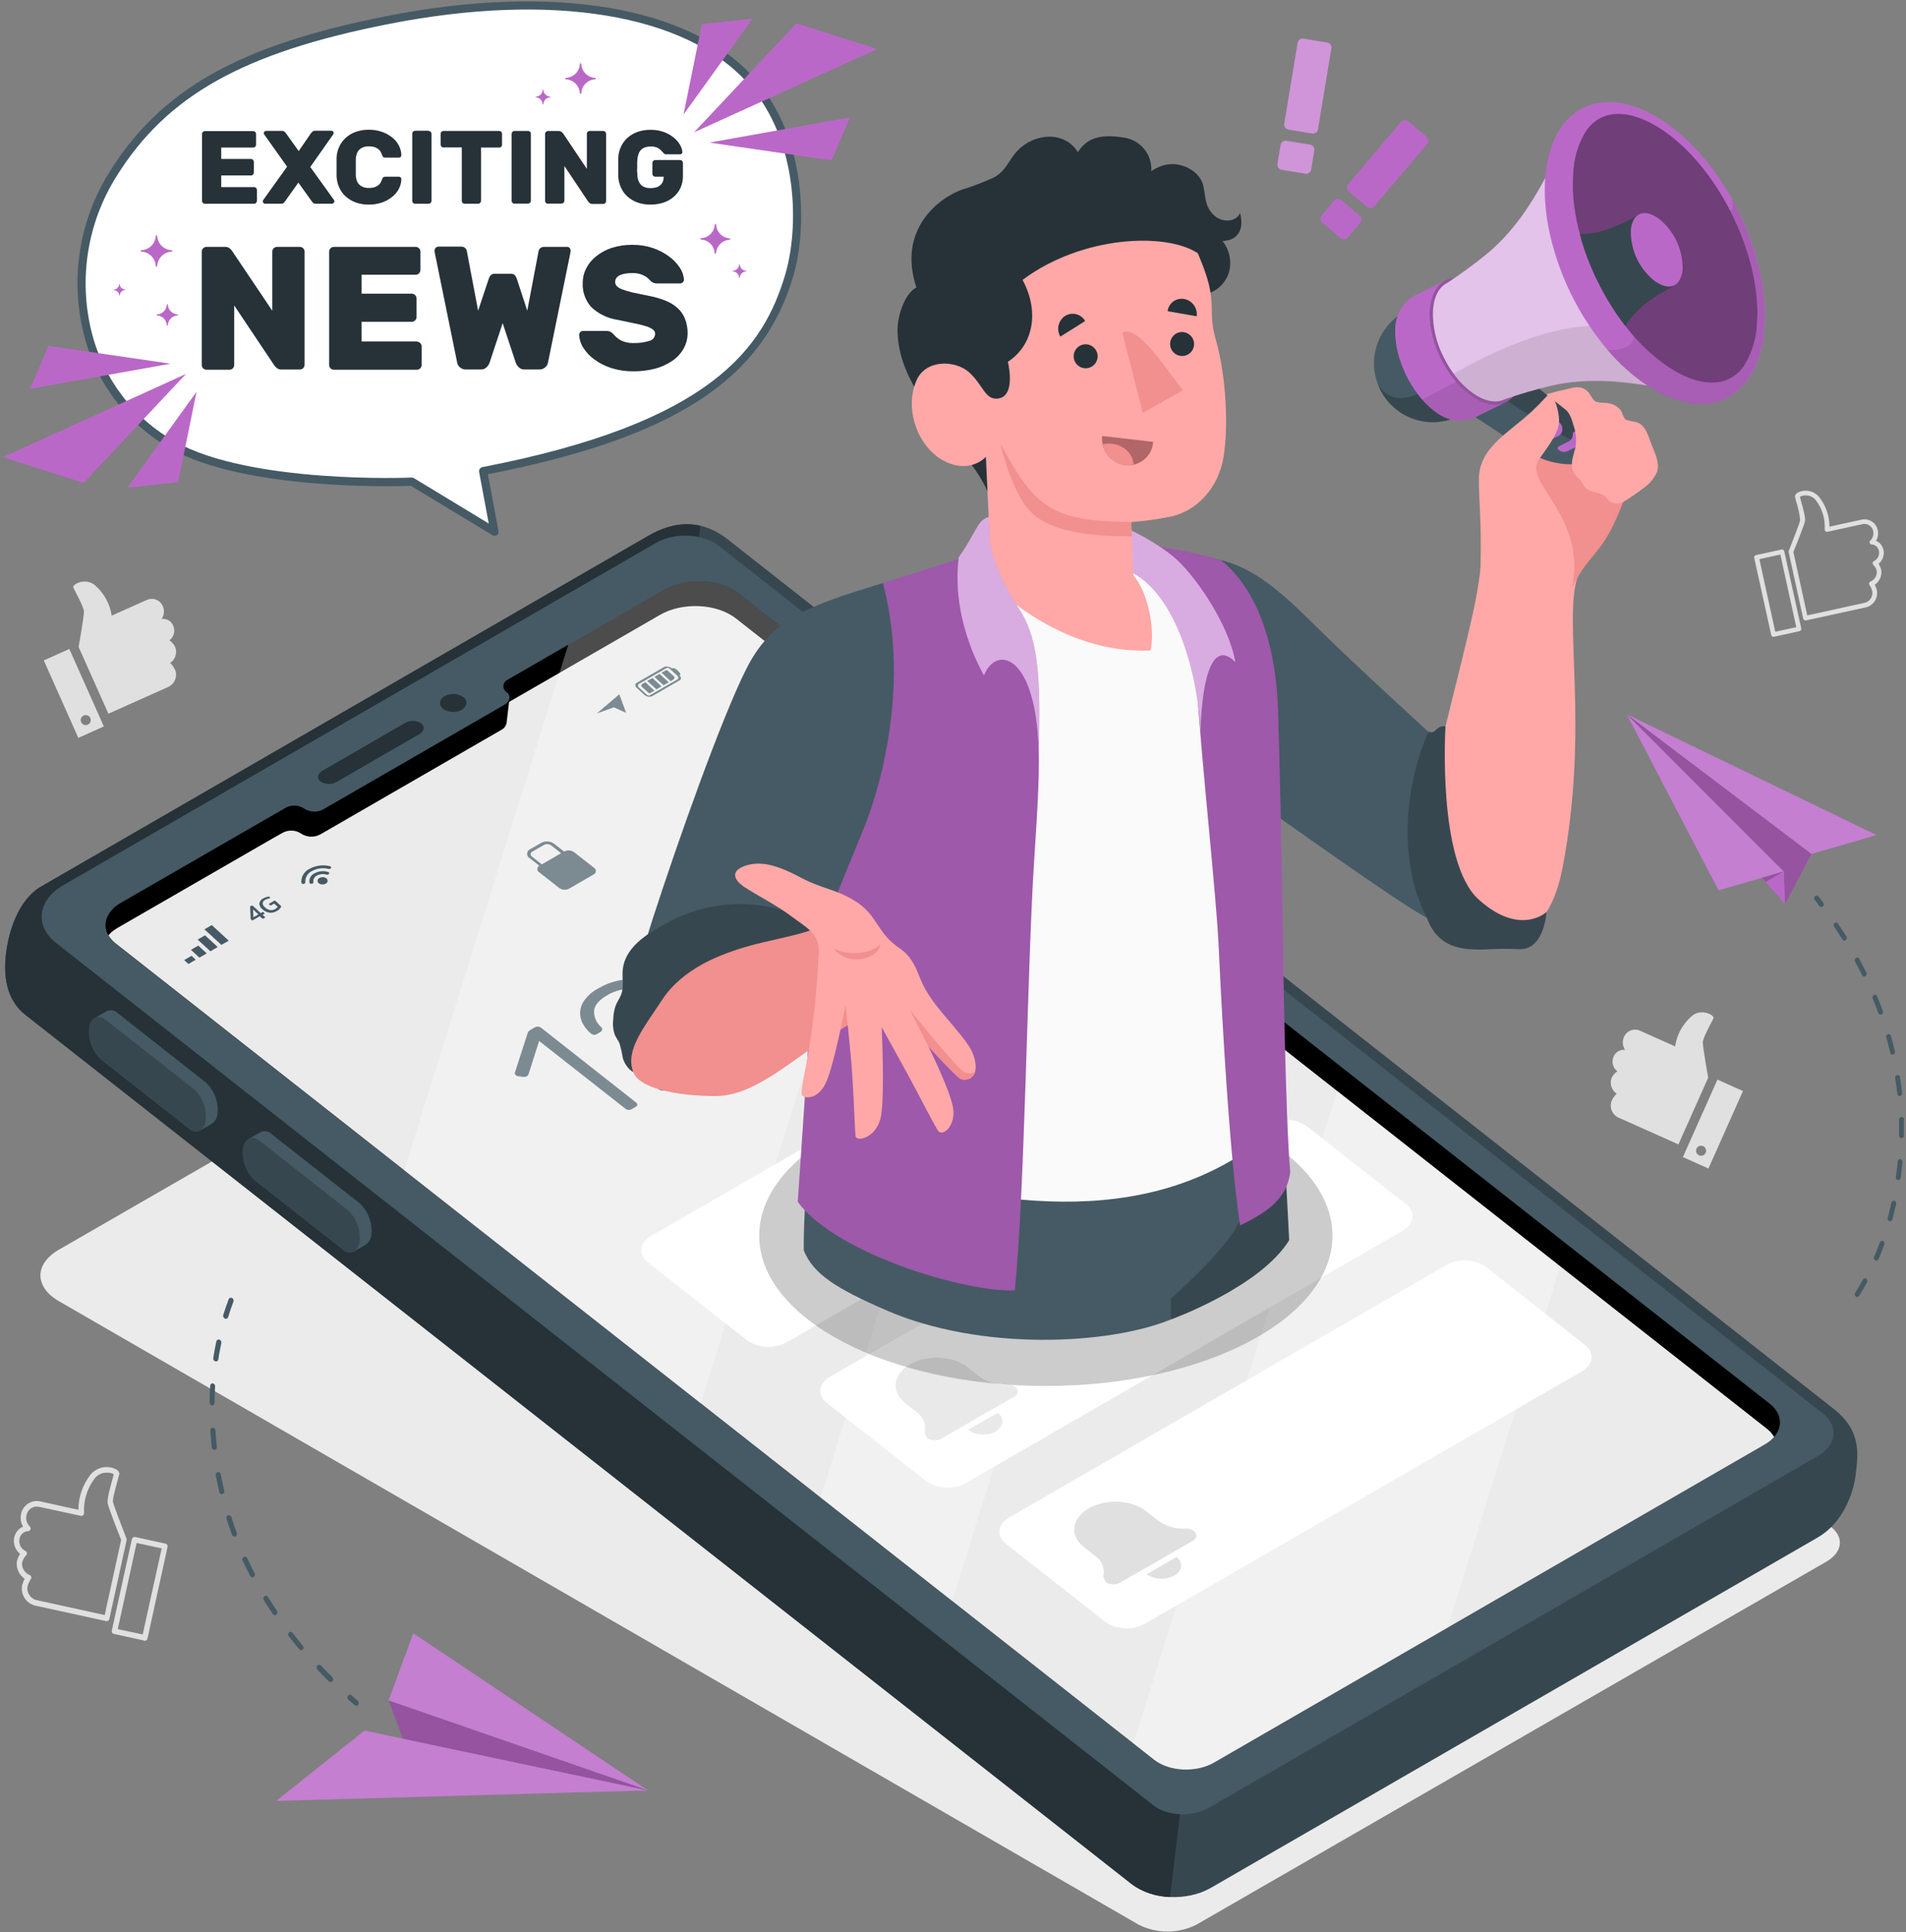 <svg width="448" height="454" viewBox="0 0 448 454" fill="none" xmlns="http://www.w3.org/2000/svg">
<rect x="0" y="0" width="448" height="454" fill="#808080" stroke="none"/>
<path d="M429.28 358L173.64 210.44C171.251 209.232 168.612 208.602 165.935 208.602C163.258 208.602 160.619 209.232 158.23 210.44L13.82 293.62C8.07 296.94 8.06 302.37 13.82 305.69L267.63 452.19C269.737 453.253 272.065 453.806 274.425 453.806C276.785 453.806 279.112 453.253 281.22 452.19L429.29 366.9C433.52 364.45 433.52 360.44 429.28 358Z" fill="#EBEBEB"/>
<path d="M152.29 420.64L85.68 406.59L64.93 423.11L152.29 420.64Z" fill="#BA68C8"/>
<g opacity="0.15">
<path d="M152.29 420.64L85.68 406.59L64.93 423.11L152.29 420.64Z" fill="white"/>
</g>
<path d="M152.29 420.64L91.33 399.52L97.13 383.74L152.29 420.64Z" fill="#BA68C8"/>
<g opacity="0.15">
<path d="M152.29 420.64L91.33 399.52L97.13 383.74L152.29 420.64Z" fill="white"/>
</g>
<path d="M91.33 399.52L94.72 408.49L152.29 420.64L91.33 399.52Z" fill="#BA68C8"/>
<g opacity="0.2">
<path d="M91.33 399.52L94.72 408.49L152.29 420.64L91.33 399.52Z" fill="black"/>
</g>
<path d="M83.84 400.76C83.982 400.726 84.107 400.641 84.19 400.52C84.287 400.375 84.328 400.2 84.306 400.027C84.284 399.855 84.2 399.696 84.07 399.58L82.63 398.32C82.572 398.263 82.502 398.22 82.425 398.193C82.349 398.166 82.267 398.156 82.186 398.163C82.106 398.171 82.027 398.196 81.957 398.237C81.887 398.278 81.826 398.333 81.78 398.4C81.684 398.544 81.642 398.718 81.662 398.89C81.682 399.062 81.763 399.222 81.89 399.34L83.35 400.62C83.416 400.678 83.495 400.72 83.579 400.745C83.664 400.769 83.753 400.774 83.84 400.76Z" fill="#455A64"/>
<path d="M77.26 395C76.35 394.1 75.46 393.18 74.59 392.26C74.477 392.129 74.415 391.963 74.415 391.79C74.415 391.617 74.477 391.451 74.59 391.32C74.644 391.26 74.711 391.212 74.785 391.179C74.859 391.146 74.939 391.129 75.02 391.129C75.101 391.129 75.181 391.146 75.255 391.179C75.329 391.212 75.396 391.26 75.45 391.32C76.31 392.24 77.2 393.14 78.09 394.03C78.215 394.153 78.292 394.317 78.305 394.492C78.317 394.667 78.266 394.84 78.16 394.98C78.106 395.041 78.04 395.091 77.966 395.125C77.892 395.158 77.811 395.176 77.73 395.176C77.648 395.176 77.568 395.158 77.494 395.125C77.419 395.091 77.353 395.041 77.3 394.98L77.26 395ZM70.33 387.47C69.5 386.47 68.69 385.47 67.9 384.47C67.785 384.34 67.722 384.173 67.722 384C67.722 383.827 67.785 383.66 67.9 383.53C67.96 383.475 68.032 383.434 68.109 383.408C68.187 383.383 68.269 383.374 68.35 383.383C68.431 383.391 68.51 383.417 68.58 383.458C68.651 383.498 68.712 383.554 68.76 383.62C69.54 384.62 70.33 385.62 71.15 386.62C71.263 386.752 71.326 386.921 71.326 387.095C71.326 387.269 71.263 387.438 71.15 387.57C71.071 387.649 70.97 387.701 70.86 387.72C70.756 387.729 70.652 387.71 70.559 387.664C70.465 387.618 70.386 387.548 70.33 387.46V387.47ZM64.11 379.21C63.38 378.12 62.67 377.02 61.99 375.92C61.897 375.775 61.861 375.599 61.891 375.429C61.92 375.258 62.013 375.105 62.15 375C62.217 374.954 62.293 374.922 62.373 374.907C62.453 374.892 62.535 374.894 62.615 374.913C62.694 374.931 62.768 374.967 62.833 375.016C62.898 375.066 62.951 375.128 62.99 375.2C63.65 376.29 64.35 377.37 65.07 378.44C65.168 378.582 65.211 378.756 65.189 378.928C65.166 379.1 65.081 379.257 64.95 379.37C64.885 379.428 64.806 379.466 64.72 379.48C64.602 379.501 64.48 379.485 64.371 379.435C64.262 379.385 64.171 379.303 64.11 379.2V379.21ZM58.78 370.21C58.18 369.04 57.59 367.85 57.05 366.67C56.976 366.517 56.961 366.342 57.009 366.18C57.057 366.017 57.164 365.878 57.31 365.79C57.384 365.754 57.465 365.734 57.548 365.73C57.63 365.727 57.713 365.741 57.79 365.771C57.867 365.801 57.937 365.847 57.995 365.905C58.054 365.963 58.1 366.033 58.13 366.11C58.66 367.26 59.23 368.43 59.83 369.59C59.914 369.74 59.938 369.916 59.897 370.083C59.856 370.25 59.754 370.396 59.61 370.49L59.43 370.56C59.3 370.58 59.166 370.558 59.049 370.496C58.932 370.435 58.838 370.338 58.78 370.22V370.21ZM54.53 360.59C54.08 359.37 53.65 358.1 53.25 356.85C53.191 356.689 53.196 356.512 53.265 356.355C53.334 356.198 53.461 356.075 53.62 356.01C53.78 355.967 53.951 355.989 54.096 356.072C54.24 356.154 54.346 356.29 54.39 356.45C54.78 357.69 55.21 358.93 55.65 360.13C55.715 360.288 55.718 360.466 55.656 360.626C55.595 360.786 55.474 360.916 55.32 360.99H55.22C55.078 361.012 54.932 360.985 54.807 360.915C54.682 360.844 54.584 360.733 54.53 360.6V360.59ZM51.53 350.47C51.3 349.47 51.08 348.47 50.88 347.47L50.72 346.63C50.681 346.466 50.708 346.292 50.796 346.148C50.884 346.004 51.026 345.9 51.19 345.86C51.358 345.84 51.527 345.886 51.662 345.989C51.796 346.092 51.885 346.243 51.91 346.41L52.06 347.24C52.26 348.24 52.47 349.24 52.7 350.24C52.747 350.402 52.728 350.575 52.647 350.723C52.567 350.871 52.431 350.981 52.27 351.03C52.183 351.049 52.093 351.049 52.006 351.031C51.918 351.013 51.836 350.977 51.763 350.925C51.691 350.873 51.63 350.807 51.585 350.73C51.539 350.654 51.511 350.568 51.5 350.48L51.53 350.47ZM50.44 340.66C50.272 340.663 50.108 340.602 49.984 340.488C49.859 340.375 49.783 340.218 49.77 340.05C49.63 338.74 49.51 337.41 49.43 336.1C49.42 336.018 49.427 335.934 49.45 335.855C49.473 335.775 49.512 335.701 49.564 335.637C49.617 335.572 49.681 335.519 49.754 335.48C49.827 335.441 49.907 335.417 49.99 335.41C50.161 335.413 50.325 335.482 50.447 335.603C50.568 335.725 50.637 335.888 50.64 336.06C50.72 337.35 50.83 338.66 50.97 339.94C50.995 340.096 50.96 340.255 50.873 340.386C50.786 340.518 50.653 340.612 50.5 340.65L50.44 340.66ZM49.85 330.21C49.681 330.19 49.526 330.106 49.417 329.976C49.307 329.847 49.251 329.68 49.26 329.51C49.26 328.2 49.32 326.87 49.41 325.56C49.42 325.41 49.486 325.269 49.596 325.165C49.705 325.061 49.849 325.002 50 325C50.169 325.032 50.319 325.125 50.423 325.262C50.526 325.399 50.575 325.569 50.56 325.74C50.47 327.02 50.42 328.32 50.41 329.61C50.414 329.753 50.368 329.893 50.28 330.006C50.193 330.119 50.069 330.198 49.93 330.23L49.85 330.21ZM50.62 319.84C50.455 319.793 50.313 319.686 50.222 319.54C50.131 319.394 50.099 319.219 50.13 319.05C50.33 317.77 50.57 316.47 50.84 315.2C50.853 315.12 50.882 315.044 50.926 314.976C50.97 314.908 51.028 314.85 51.096 314.805C51.163 314.761 51.24 314.731 51.32 314.719C51.4 314.706 51.482 314.709 51.56 314.73C51.723 314.787 51.86 314.902 51.945 315.053C52.03 315.204 52.056 315.381 52.02 315.55C51.75 316.8 51.52 318.07 51.32 319.33C51.315 319.413 51.292 319.493 51.252 319.566C51.213 319.639 51.158 319.702 51.091 319.751C51.024 319.799 50.947 319.833 50.865 319.848C50.784 319.864 50.7 319.861 50.62 319.84ZM52.86 309.79C52.703 309.718 52.577 309.59 52.507 309.432C52.437 309.274 52.428 309.095 52.48 308.93C52.87 307.7 53.29 306.47 53.74 305.28C53.765 305.202 53.806 305.131 53.861 305.071C53.916 305.01 53.983 304.962 54.057 304.93C54.132 304.898 54.213 304.882 54.295 304.884C54.376 304.886 54.456 304.905 54.53 304.94C54.682 305.025 54.799 305.161 54.859 305.324C54.92 305.487 54.92 305.667 54.86 305.83C54.42 307 54 308.2 53.63 309.41C53.599 309.514 53.541 309.607 53.462 309.681C53.383 309.755 53.285 309.806 53.18 309.83C53.063 309.861 52.94 309.85 52.83 309.8L52.86 309.79Z" fill="#455A64"/>
<path d="M419.27 204.74L382.36 167.81L403.94 209.18L419.27 204.74Z" fill="#BA68C8"/>
<path opacity="0.15" d="M419.27 204.74L382.36 167.81L403.94 209.18L419.27 204.74Z" fill="white"/>
<path d="M382.36 167.81L425.76 200.64L441.09 196.2L382.36 167.81Z" fill="#BA68C8"/>
<path opacity="0.15" d="M382.36 167.81L425.76 200.64L441.09 196.2L382.36 167.81Z" fill="white"/>
<path d="M425.76 200.64L419.57 212.4L419.27 204.74L382.36 167.81L425.76 200.64Z" fill="#BA68C8"/>
<path opacity="0.2" d="M425.76 200.64L419.57 212.4L419.27 204.74L382.36 167.81L425.76 200.64Z" fill="black"/>
<path d="M419.57 212.4L414.16 206.22L419.27 204.74L419.57 212.4Z" fill="#BA68C8"/>
<path opacity="0.2" d="M419.27 204.74L414.16 206.22L415.02 207.21L419.27 204.74Z" fill="black"/>
<path d="M427 210.4C426.859 210.401 426.724 210.455 426.62 210.55C426.508 210.668 426.441 210.822 426.43 210.984C426.419 211.147 426.465 211.308 426.56 211.44L427.66 212.88C427.703 212.943 427.759 212.997 427.824 213.036C427.89 213.076 427.963 213.101 428.039 213.109C428.115 213.118 428.192 213.11 428.265 213.086C428.337 213.062 428.404 213.022 428.46 212.97C428.579 212.856 428.652 212.703 428.665 212.538C428.678 212.374 428.63 212.211 428.53 212.08C428.17 211.59 427.8 211.08 427.43 210.62C427.381 210.552 427.316 210.496 427.241 210.458C427.167 210.42 427.084 210.4 427 210.4Z" fill="#455A64"/>
<path d="M432 217C432.68 218 433.33 219 434 220C434.085 220.14 434.117 220.306 434.089 220.468C434.062 220.63 433.977 220.776 433.85 220.88C433.789 220.926 433.719 220.958 433.645 220.975C433.571 220.991 433.494 220.992 433.419 220.977C433.344 220.962 433.274 220.931 433.212 220.887C433.15 220.843 433.098 220.786 433.06 220.72C432.43 219.72 431.79 218.72 431.12 217.72C431.03 217.582 430.993 217.416 431.015 217.253C431.037 217.09 431.117 216.94 431.24 216.83C431.336 216.752 431.456 216.71 431.58 216.71C431.668 216.721 431.752 216.753 431.826 216.803C431.899 216.854 431.958 216.921 432 217ZM437 225.27C437.58 226.35 438.14 227.43 438.68 228.52C438.753 228.665 438.77 228.832 438.727 228.989C438.685 229.146 438.586 229.281 438.45 229.37C438.384 229.411 438.311 229.436 438.234 229.446C438.158 229.455 438.08 229.448 438.007 229.424C437.934 229.4 437.866 229.36 437.81 229.308C437.753 229.256 437.709 229.191 437.68 229.12C437.15 228.05 436.6 226.98 436.02 225.93C435.944 225.786 435.921 225.62 435.956 225.46C435.99 225.301 436.081 225.159 436.21 225.06C436.298 224.999 436.403 224.967 436.51 224.97C436.608 224.97 436.704 224.995 436.79 225.042C436.875 225.089 436.948 225.157 437 225.24V225.27ZM441.21 234.09C441.68 235.22 442.13 236.38 442.55 237.52C442.61 237.673 442.61 237.843 442.551 237.997C442.491 238.151 442.377 238.276 442.23 238.35C442.158 238.378 442.082 238.392 442.005 238.389C441.929 238.387 441.853 238.369 441.784 238.336C441.714 238.303 441.653 238.256 441.602 238.198C441.551 238.141 441.513 238.073 441.49 238C441.083 236.867 440.643 235.737 440.17 234.61C440.107 234.461 440.101 234.295 440.152 234.142C440.204 233.989 440.31 233.86 440.45 233.78C440.527 233.74 440.613 233.72 440.7 233.72C440.814 233.716 440.926 233.747 441.022 233.807C441.118 233.868 441.194 233.956 441.24 234.06L441.21 234.09ZM444.46 243.39C444.8 244.59 445.11 245.8 445.39 246.99C445.435 247.145 445.418 247.312 445.344 247.455C445.269 247.598 445.142 247.707 444.99 247.76C444.914 247.781 444.835 247.785 444.757 247.773C444.68 247.761 444.606 247.733 444.54 247.691C444.474 247.648 444.417 247.593 444.374 247.527C444.331 247.461 444.302 247.387 444.29 247.31C444.02 246.15 443.71 244.96 443.37 243.77C443.32 243.616 443.331 243.449 443.399 243.302C443.468 243.156 443.59 243.041 443.74 242.98H443.92C444.043 242.976 444.163 243.011 444.266 243.079C444.368 243.147 444.446 243.245 444.49 243.36L444.46 243.39ZM446.59 253.09C446.78 254.32 446.94 255.56 447.08 256.8C447.103 256.959 447.064 257.12 446.971 257.251C446.878 257.381 446.738 257.471 446.58 257.5C446.502 257.507 446.424 257.498 446.349 257.474C446.275 257.449 446.207 257.411 446.148 257.359C446.089 257.308 446.041 257.245 446.007 257.175C445.973 257.104 445.954 257.028 445.95 256.95C445.81 255.74 445.65 254.51 445.46 253.31C445.432 253.152 445.465 252.988 445.552 252.853C445.639 252.718 445.774 252.62 445.93 252.58H446.03C446.169 252.58 446.303 252.627 446.411 252.715C446.518 252.802 446.592 252.924 446.62 253.06L446.59 253.09ZM447.5 263.03C447.5 264.01 447.5 264.99 447.5 265.97V266.78C447.504 266.858 447.492 266.937 447.466 267.01C447.439 267.084 447.398 267.152 447.345 267.21C447.292 267.267 447.228 267.314 447.157 267.347C447.085 267.379 447.008 267.397 446.93 267.4C446.772 267.385 446.627 267.31 446.523 267.191C446.419 267.072 446.364 266.918 446.37 266.76V265.97C446.37 264.97 446.37 264.03 446.37 263.07C446.359 262.911 446.41 262.755 446.513 262.633C446.615 262.512 446.762 262.435 446.92 262.42C447.077 262.417 447.23 262.477 447.344 262.585C447.458 262.694 447.525 262.843 447.53 263L447.5 263.03ZM446.67 272.32C446.826 272.349 446.966 272.437 447.06 272.565C447.155 272.693 447.198 272.852 447.18 273.01C447.06 274.25 446.92 275.5 446.75 276.73C446.744 276.808 446.722 276.884 446.685 276.954C446.649 277.023 446.599 277.084 446.538 277.134C446.477 277.184 446.407 277.22 446.332 277.242C446.257 277.264 446.178 277.27 446.1 277.26C445.945 277.224 445.81 277.131 445.721 276.999C445.631 276.868 445.596 276.707 445.62 276.55C445.79 275.33 445.93 274.1 446.05 272.89C446.057 272.741 446.119 272.6 446.225 272.495C446.33 272.39 446.471 272.327 446.62 272.32H446.67ZM445.26 282.11C445.413 282.161 445.541 282.267 445.618 282.408C445.696 282.549 445.718 282.714 445.68 282.87C445.42 284.08 445.12 285.3 444.8 286.49C444.782 286.565 444.75 286.636 444.704 286.699C444.659 286.762 444.602 286.815 444.535 286.855C444.469 286.895 444.396 286.921 444.319 286.932C444.243 286.944 444.165 286.939 444.09 286.92C443.941 286.858 443.82 286.743 443.75 286.597C443.68 286.452 443.665 286.285 443.71 286.13C444.02 284.96 444.31 283.76 444.57 282.57C444.593 282.437 444.662 282.317 444.764 282.23C444.866 282.142 444.995 282.093 445.13 282.09C445.181 282.073 445.237 282.07 445.29 282.08L445.26 282.11ZM442.6 291.56C442.745 291.635 442.858 291.762 442.915 291.915C442.972 292.069 442.97 292.238 442.91 292.39C442.49 293.53 442.02 294.69 441.54 295.81C441.512 295.883 441.469 295.948 441.414 296.003C441.359 296.058 441.293 296.101 441.221 296.13C441.148 296.158 441.071 296.171 440.993 296.167C440.916 296.164 440.84 296.144 440.77 296.11C440.631 296.026 440.528 295.895 440.48 295.74C440.432 295.585 440.442 295.418 440.51 295.27C440.99 294.17 441.44 293.03 441.86 291.91C441.897 291.797 441.967 291.698 442.062 291.627C442.157 291.555 442.271 291.514 442.39 291.51C442.47 291.499 442.552 291.505 442.63 291.53L442.6 291.56ZM438.65 300.45C438.78 300.546 438.871 300.686 438.906 300.844C438.941 301.003 438.917 301.168 438.84 301.31C438.25 302.38 437.63 303.44 436.99 304.46C436.953 304.527 436.901 304.585 436.84 304.63C436.778 304.676 436.707 304.707 436.632 304.722C436.557 304.737 436.479 304.736 436.405 304.718C436.33 304.701 436.26 304.667 436.2 304.62C436.073 304.516 435.988 304.37 435.96 304.208C435.933 304.046 435.964 303.88 436.05 303.74C436.68 302.74 437.29 301.74 437.86 300.66C437.907 300.568 437.979 300.49 438.067 300.436C438.155 300.381 438.256 300.351 438.36 300.35C438.471 300.339 438.583 300.363 438.68 300.42L438.65 300.45Z" fill="#455A64"/>
<path d="M171.09 126.75L431 331C437.52 336.13 436.77 341.56 436.18 346.44C435.59 351.32 432.86 357.98 427.29 361.2L284.61 443.54C279.04 446.76 270.69 446.36 265.97 442.65L6 238.46C1.27 234.75 0.82 228.89 1.42 224.01C2.02 219.13 4.13 211.48 9.71 208.26L152.42 125.86C158 122.65 164.51 121.59 171.09 126.75Z" fill="#37474F"/>
<path d="M163.45 133.13L16.7 217.86L277.77 422.86L275 445.7C271.759 445.624 268.619 444.56 266 442.65L6 238.46C1.27 234.75 0.82 228.89 1.42 224.01C2.02 219.13 4.13 211.48 9.71 208.26L152.42 125.86C155.9 123.86 160.1 122.46 164.61 123.53L164.53 124.24L163.45 133.13Z" fill="#263238"/>
<path d="M428.49 332.12L169 128.27C165.26 125.33 158.59 125.02 154.18 127.56L14.83 208C8.83 211.45 8.09 217.55 13.16 221.53L271.05 424.11C274.35 426.71 280.23 426.99 284.13 424.73L427.26 342.1C431.67 339.55 432.23 335.06 428.49 332.12Z" fill="#455A64"/>
<path d="M84.5 282.68C85.495 283.597 86.265 284.73 86.751 285.993C87.236 287.255 87.424 288.613 87.3 289.96C87.29 290.444 87.165 290.918 86.936 291.344C86.706 291.77 86.379 292.136 85.98 292.41C85.5 292.68 83.69 293.76 83.19 294.04C82.759 294.234 82.279 294.292 81.815 294.207C81.35 294.121 80.923 293.895 80.59 293.56L59.92 277.33C58.927 276.41 58.158 275.274 57.672 274.011C57.187 272.747 56.998 271.388 57.12 270.04C57.137 269.576 57.257 269.121 57.469 268.708C57.682 268.295 57.982 267.934 58.35 267.65C58.85 267.34 60.73 266.25 61.23 265.98C61.661 265.781 62.142 265.719 62.609 265.803C63.076 265.887 63.506 266.113 63.84 266.45L84.5 282.68Z" fill="#455A64"/>
<path d="M81.73 284.29L61.06 268.05C59.2 266.59 57.44 267.48 57.12 270.05C56.998 271.398 57.187 272.757 57.672 274.021C58.158 275.284 58.927 276.42 59.92 277.34L80.59 293.57C82.45 295.03 84.21 294.14 84.53 291.57C84.652 290.223 84.463 288.866 83.977 287.604C83.492 286.342 82.723 285.208 81.73 284.29Z" fill="#37474F"/>
<path d="M48.33 254.28C49.327 255.195 50.098 256.329 50.584 257.592C51.07 258.855 51.257 260.213 51.13 261.56C51.115 262.04 50.989 262.511 50.762 262.934C50.534 263.357 50.212 263.722 49.82 264C49.34 264.26 47.53 265.34 47.03 265.62C46.598 265.815 46.116 265.874 45.65 265.788C45.184 265.702 44.755 265.476 44.42 265.14L23.76 248.92C22.765 248.003 21.995 246.87 21.509 245.607C21.024 244.345 20.836 242.987 20.96 241.64C20.975 241.174 21.093 240.717 21.306 240.302C21.519 239.887 21.821 239.524 22.19 239.24C22.68 238.93 24.56 237.84 25.06 237.57C25.491 237.371 25.972 237.309 26.439 237.393C26.906 237.477 27.336 237.703 27.67 238.04L48.33 254.28Z" fill="#455A64"/>
<path d="M45.56 255.88L24.9 239.65C23.04 238.19 21.27 239.08 20.96 241.65C20.836 242.997 21.024 244.355 21.509 245.617C21.995 246.88 22.765 248.013 23.76 248.93L44.42 265.16C46.28 266.62 48.05 265.73 48.36 263.16C48.484 261.813 48.296 260.455 47.811 259.193C47.325 257.93 46.555 256.797 45.56 255.88Z" fill="#37474F"/>
<path d="M173.69 139.46L416 329.82C419.57 332.63 419.06 336.91 414.84 339.34L285.38 414.1C281.17 416.55 274.84 416.25 271.25 413.43L27.19 221.71C24.28 219.43 24.06 216.19 26.37 213.71C26.55 213.52 26.72 213.33 26.92 213.15C27.367 212.777 27.846 212.442 28.35 212.15L64.77 191.15L67.15 189.78C67.829 189.408 68.597 189.231 69.37 189.268C70.142 189.305 70.89 189.555 71.53 189.99C72.206 190.423 72.987 190.663 73.79 190.682C74.592 190.702 75.384 190.5 76.08 190.1L118.53 165.6C119.92 164.79 120.17 163.43 119.06 162.6C118.824 162.443 118.632 162.227 118.503 161.974C118.375 161.721 118.313 161.44 118.326 161.156C118.338 160.873 118.423 160.597 118.572 160.356C118.722 160.115 118.931 159.917 119.18 159.78L119.41 159.64L155.05 139.07L155.8 138.63C161.14 135.53 169.18 135.92 173.69 139.46Z" fill="black"/>
<path d="M70.81 195.87C70.17 195.435 69.422 195.185 68.65 195.148C67.877 195.111 67.109 195.288 66.43 195.66L64.05 197L27.63 218C27.126 218.292 26.648 218.627 26.2 219C26 219.19 25.83 219.37 25.65 219.56C25.47 219.75 25.55 219.69 25.49 219.76C25.936 220.492 26.512 221.136 27.19 221.66L271.25 413.43C274.84 416.25 281.17 416.55 285.38 414.1L414.87 339.34C415.671 338.882 416.394 338.298 417.01 337.61C416.569 336.866 415.992 336.211 415.31 335.68L173 145.32C168.49 141.78 160.45 141.39 155.11 144.47L154.36 144.91L119.66 164.91C119.66 164.91 119.12 169.35 119.06 169.91C118.989 170.247 118.842 170.564 118.631 170.836C118.42 171.108 118.149 171.328 117.84 171.48L75.36 196C74.662 196.397 73.869 196.595 73.067 196.572C72.264 196.55 71.484 196.307 70.81 195.87Z" fill="#EBEBEB"/>
<path d="M61.74 215.83C61.677 215.82 61.618 215.793 61.57 215.75L61.06 215.27L59.44 216.2C59.407 216.229 59.364 216.246 59.32 216.246C59.276 216.246 59.233 216.229 59.2 216.2L59 216C58.967 215.973 58.94 215.939 58.92 215.9C58.918 215.863 58.918 215.827 58.92 215.79L58.79 213.1C58.783 213.064 58.783 213.026 58.79 212.99C58.813 212.95 58.848 212.919 58.89 212.9L59.11 212.78C59.172 212.759 59.239 212.759 59.3 212.78C59.366 212.787 59.427 212.819 59.47 212.87L61.28 214.53L61.64 214.32C61.693 214.286 61.757 214.272 61.819 214.281C61.882 214.29 61.939 214.322 61.98 214.37L62.11 214.48C62.16 214.53 62.19 214.57 62.18 214.61C62.17 214.65 62.18 214.69 62.08 214.73L61.72 214.93L62.24 215.41C62.24 215.41 62.32 215.5 62.31 215.54C62.3 215.58 62.31 215.62 62.2 215.66L61.93 215.82C61.869 215.841 61.803 215.844 61.74 215.83ZM60.74 214.83L59.46 213.65L59.57 215.51L60.74 214.83Z" fill="#455A64"/>
<path d="M63.34 214.43C62.711 214.341 62.126 214.053 61.67 213.61C61.454 213.452 61.277 213.246 61.154 213.009C61.031 212.771 60.964 212.508 60.96 212.24C61.005 211.986 61.113 211.746 61.274 211.544C61.434 211.341 61.642 211.182 61.88 211.08C62.103 210.948 62.342 210.844 62.59 210.77C62.809 210.694 63.038 210.653 63.27 210.65C63.285 210.641 63.302 210.637 63.32 210.637C63.337 210.637 63.355 210.641 63.37 210.65V210.71L63.45 211.01C63.45 211.01 63.45 211.07 63.45 211.08H63.36C63.006 211.108 62.664 211.218 62.36 211.4C62.196 211.465 62.053 211.573 61.944 211.712C61.835 211.85 61.764 212.015 61.74 212.19C61.752 212.387 61.807 212.579 61.902 212.752C61.997 212.925 62.13 213.075 62.29 213.19C62.62 213.524 63.047 213.744 63.51 213.82C63.916 213.879 64.33 213.794 64.68 213.58C64.809 213.507 64.93 213.42 65.04 213.32C65.133 213.247 65.214 213.159 65.28 213.06L64.44 212.29L63.76 212.68C63.709 212.719 63.644 212.737 63.58 212.73C63.52 212.714 63.465 212.683 63.42 212.64L63.3 212.53C63.24 212.47 63.22 212.43 63.22 212.39C63.242 212.341 63.281 212.302 63.33 212.28L64.4 211.66C64.463 211.622 64.537 211.605 64.61 211.61C64.686 211.626 64.755 211.665 64.81 211.72L66.01 212.82L66.09 212.92C66.09 212.92 66.09 212.98 66.09 213.02C65.873 213.452 65.522 213.803 65.09 214.02C64.571 214.353 63.953 214.497 63.34 214.43Z" fill="#455A64"/>
<path d="M76.76 206.4C76.852 206.482 76.922 206.586 76.962 206.703C77.002 206.82 77.012 206.945 76.99 207.067C76.968 207.188 76.915 207.302 76.836 207.397C76.757 207.492 76.655 207.566 76.54 207.61C76.282 207.756 75.986 207.822 75.69 207.798C75.394 207.775 75.112 207.664 74.88 207.48C74.79 207.398 74.722 207.294 74.684 207.178C74.645 207.063 74.636 206.939 74.658 206.819C74.68 206.699 74.732 206.587 74.809 206.492C74.887 206.398 74.987 206.325 75.1 206.28C75.358 206.135 75.653 206.069 75.948 206.091C76.243 206.112 76.525 206.219 76.76 206.4Z" fill="#455A64"/>
<path d="M73.91 205.19C73.503 205.378 73.169 205.694 72.958 206.089C72.747 206.484 72.67 206.937 72.74 207.38C72.778 207.468 72.843 207.542 72.926 207.59C73.008 207.639 73.105 207.66 73.2 207.65C73.49 207.65 73.71 207.46 73.66 207.25C73.611 206.939 73.664 206.621 73.812 206.343C73.96 206.065 74.195 205.843 74.48 205.71C75.171 205.343 75.979 205.26 76.73 205.48C76.845 205.527 76.973 205.529 77.089 205.486C77.206 205.444 77.302 205.36 77.36 205.25C77.42 205.09 77.36 204.92 77.1 204.86C76.573 204.702 76.019 204.65 75.472 204.707C74.925 204.764 74.394 204.928 73.91 205.19Z" fill="#455A64"/>
<path d="M72.76 204.13C72.151 204.412 71.641 204.871 71.297 205.447C70.953 206.024 70.79 206.69 70.83 207.36C70.856 207.459 70.917 207.545 71.001 207.602C71.086 207.659 71.189 207.683 71.29 207.67C71.57 207.67 71.78 207.49 71.76 207.29C71.724 206.744 71.854 206.2 72.132 205.729C72.411 205.258 72.825 204.882 73.32 204.65C74.511 204.001 75.902 203.82 77.22 204.14C77.334 204.174 77.456 204.169 77.567 204.126C77.677 204.082 77.77 204.003 77.83 203.9C77.89 203.73 77.75 203.56 77.53 203.5C75.917 203.107 74.216 203.332 72.76 204.13Z" fill="#455A64"/>
<path d="M44.28 226.48L43.29 225.56L45.01 224.57L46.01 225.49L44.28 226.48Z" fill="#455A64"/>
<path d="M46.87 224.99L44.88 223.16L46.6 222.16L48.59 223.99L46.87 224.99Z" fill="#455A64"/>
<path d="M49.45 223.5L46.46 220.75L48.19 219.75L51.18 222.5L49.45 223.5Z" fill="#455A64"/>
<path d="M52.04 222L48.05 218.34L49.78 217.34L53.76 221.01L52.04 222Z" fill="#455A64"/>
<path d="M157 156.63C156.688 156.556 156.359 156.591 156.07 156.73L149.63 160.44C149.21 160.68 149.22 161.18 149.63 161.57L151.44 163.24C151.706 163.472 152.032 163.625 152.38 163.68C152.533 163.7 152.687 163.7 152.84 163.68C153.005 163.676 153.167 163.631 153.31 163.55L159.75 159.84C160.17 159.6 160.16 159.1 159.75 158.71L157.94 157.04C157.67 156.82 157.345 156.678 157 156.63ZM152.4 163.41C152.25 163.379 152.111 163.306 152 163.2L150.19 161.54C149.87 161.25 149.86 160.85 150.19 160.68L156.63 156.97C156.707 156.925 156.792 156.898 156.88 156.89H157C157.15 156.921 157.289 156.994 157.4 157.1L159.21 158.77C159.52 159.06 159.53 159.45 159.21 159.63L152.77 163.34C152.71 163.379 152.643 163.405 152.572 163.417C152.502 163.429 152.43 163.427 152.36 163.41H152.4Z" fill="#455A64"/>
<path d="M151.67 160.26L153.81 162.26L152.81 162.84C152.762 162.865 152.709 162.877 152.655 162.877C152.601 162.877 152.548 162.865 152.5 162.84L150.9 161.38C150.68 161.17 150.67 160.87 150.9 160.74L151.67 160.26Z" fill="#455A64"/>
<path d="M152.14 159.99L153.35 159.29L155.49 161.26L154.28 161.96L152.14 159.99Z" fill="#455A64"/>
<path d="M153.82 159.03L155.03 158.33L157.18 160.31L155.97 161L153.82 159.03Z" fill="#455A64"/>
<path d="M156.85 157.49L158.4 158.91C158.68 159.18 158.55 159.52 158.05 159.8L157.65 160.04L155.5 158.04L156.5 157.49C156.613 157.447 156.737 157.447 156.85 157.49Z" fill="#455A64"/>
<path d="M158.15 157C158.33 156.89 158.78 157.09 159.15 157.43L159.48 157.74C159.86 158.08 160.02 158.45 159.85 158.56L159.54 158.76L157.83 157.19L158.15 157Z" fill="#455A64"/>
<path d="M140.28 167.62L145.57 163.12L147.16 167.47L144.28 166.19L140.28 167.62Z" fill="#455A64"/>
<path d="M75.76 181.09L95.22 169.85C95.798 169.522 96.455 169.358 97.119 169.375C97.783 169.393 98.43 169.592 98.99 169.95C99.91 170.67 99.72 171.81 98.56 172.48L79.1 183.71C78.523 184.04 77.866 184.206 77.201 184.188C76.536 184.17 75.889 183.97 75.33 183.61C74.41 182.89 74.6 181.76 75.76 181.09Z" fill="#263238"/>
<path d="M104.52 163.55C105.2 163.182 105.967 163.008 106.739 163.045C107.511 163.082 108.258 163.329 108.9 163.76C110.01 164.63 109.84 165.95 108.54 166.76C107.86 167.127 107.093 167.302 106.321 167.265C105.549 167.228 104.802 166.981 104.16 166.55C103.06 165.63 103.22 164.31 104.52 163.55Z" fill="#263238"/>
<path d="M132.59 200.07L130.29 198.27C129.866 197.949 129.361 197.752 128.831 197.701C128.301 197.65 127.768 197.747 127.29 197.98L124.47 199.6C124.293 199.7 124.146 199.846 124.044 200.021C123.942 200.197 123.888 200.397 123.888 200.6C123.888 200.803 123.942 201.003 124.044 201.179C124.146 201.354 124.293 201.5 124.47 201.6L126.77 203.4C126.628 203.474 126.508 203.586 126.425 203.724C126.342 203.862 126.297 204.019 126.297 204.18C126.297 204.341 126.342 204.498 126.425 204.636C126.508 204.773 126.628 204.886 126.77 204.96L131.4 208.6C131.727 208.842 132.114 208.991 132.519 209.029C132.925 209.068 133.333 208.996 133.7 208.82L139.59 205.42C139.733 205.346 139.852 205.234 139.935 205.096C140.019 204.958 140.063 204.801 140.063 204.64C140.063 204.479 140.019 204.322 139.935 204.184C139.852 204.046 139.733 203.934 139.59 203.86L134.95 200.22C134.611 199.975 134.209 199.831 133.792 199.805C133.374 199.778 132.958 199.87 132.59 200.07ZM125.07 201.28C124.61 200.91 124.61 200.39 125.07 200.12L127.89 198.49C128.163 198.358 128.466 198.303 128.767 198.332C129.069 198.36 129.357 198.47 129.6 198.65L131.89 200.46L127.35 203.08L125.07 201.28Z" fill="#455A64"/>
<path d="M149.47 259C149.97 259.39 149.92 259.75 149.34 260.09L148.58 260.53C148.338 260.7 148.046 260.784 147.751 260.769C147.456 260.755 147.174 260.643 146.95 260.45L126.72 244.57L124.23 252.38C124.04 252.89 123.58 253.1 122.85 252.99L121.93 252.88C121.65 252.857 121.386 252.741 121.18 252.55C121.098 252.479 121.04 252.383 121.015 252.278C120.99 252.172 120.999 252.061 121.04 251.96L124.04 242.66C124.101 242.479 124.212 242.32 124.36 242.2C124.515 242.079 124.679 241.968 124.85 241.87L125.61 241.43C125.853 241.264 126.144 241.181 126.438 241.196C126.733 241.21 127.014 241.321 127.24 241.51L149.47 259Z" fill="#455A64"/>
<path d="M138.91 242.84C138.165 242.221 137.538 241.473 137.06 240.63C136.578 239.806 136.332 238.865 136.35 237.91C136.395 236.87 136.743 235.866 137.35 235.02C138.212 233.855 139.326 232.902 140.61 232.23C141.996 231.407 143.5 230.804 145.07 230.44C146.434 230.133 147.836 230.029 149.23 230.13C150.497 230.218 151.741 230.515 152.91 231.01C153.986 231.453 154.995 232.042 155.91 232.76C157.15 233.635 158.078 234.882 158.56 236.32C158.938 237.807 158.965 239.361 158.64 240.86L157.35 252.61L170.77 244.87C171.022 244.693 171.326 244.605 171.634 244.619C171.941 244.634 172.236 244.75 172.47 244.95L172.98 245.35C173.48 245.74 173.42 246.11 172.8 246.47L156.43 256C156.187 256.166 155.896 256.249 155.602 256.234C155.307 256.22 155.026 256.109 154.8 255.92L154.29 255.52C154.074 255.359 153.919 255.13 153.85 254.87C153.775 254.524 153.775 254.166 153.85 253.82L155.43 240.93C155.574 240.164 155.658 239.389 155.68 238.61C155.694 238.021 155.613 237.433 155.44 236.87C155.285 236.369 155.034 235.904 154.7 235.5C154.32 235.044 153.891 234.631 153.42 234.27C151.97 233.105 150.188 232.433 148.33 232.35C146.325 232.294 144.347 232.826 142.64 233.88C140.79 234.95 139.8 236.13 139.64 237.43C139.601 238.161 139.731 238.89 140.019 239.563C140.306 240.236 140.745 240.833 141.3 241.31C141.398 241.39 141.471 241.497 141.51 241.618C141.549 241.738 141.552 241.867 141.52 241.99C141.458 242.181 141.331 242.344 141.16 242.45L140.36 242.91C140.143 243.057 139.885 243.129 139.623 243.117C139.362 243.104 139.112 243.007 138.91 242.84Z" fill="#455A64"/>
<path d="M170 230.93C170.099 230.988 170.178 231.074 170.228 231.178C170.278 231.281 170.296 231.396 170.28 231.51C170.246 231.628 170.187 231.737 170.108 231.83C170.029 231.923 169.931 231.998 169.82 232.05L167.9 233.16C167.657 233.326 167.366 233.409 167.071 233.394C166.777 233.38 166.496 233.269 166.27 233.08L164.64 231.8C164.543 231.737 164.464 231.651 164.41 231.55C164.356 231.449 164.328 231.335 164.33 231.22C164.346 231.102 164.392 230.991 164.464 230.896C164.536 230.802 164.631 230.727 164.74 230.68L166.67 229.57C166.935 229.411 167.242 229.338 167.55 229.36C167.848 229.364 168.136 229.466 168.37 229.65L170 230.93ZM181.88 240.26C181.979 240.318 182.058 240.404 182.108 240.508C182.158 240.611 182.176 240.726 182.16 240.84C182.127 240.956 182.069 241.064 181.992 241.157C181.914 241.25 181.818 241.326 181.71 241.38L179.78 242.49C179.537 242.656 179.246 242.739 178.951 242.724C178.657 242.71 178.376 242.599 178.15 242.41L176.53 241.13C176.43 241.07 176.348 240.985 176.292 240.883C176.236 240.781 176.207 240.666 176.21 240.55C176.226 240.431 176.273 240.318 176.347 240.223C176.421 240.128 176.518 240.055 176.63 240.01L178.55 238.9C178.816 238.745 179.122 238.672 179.43 238.69C179.727 238.697 180.014 238.799 180.25 238.98L181.88 240.26Z" fill="#455A64"/>
<path d="M180.7 209.56C180.952 209.383 181.256 209.295 181.564 209.309C181.871 209.324 182.165 209.44 182.4 209.64L182.91 210.04C183.028 210.121 183.119 210.236 183.17 210.37C183.203 210.488 183.226 210.608 183.24 210.73L183.17 222.19L183.97 221.73C185.28 220.963 186.672 220.346 188.12 219.89C189.463 219.459 190.86 219.22 192.27 219.18C193.626 219.153 194.977 219.349 196.27 219.76C197.592 220.2 198.822 220.878 199.9 221.76C200.89 222.474 201.679 223.432 202.19 224.54C202.573 225.455 202.644 226.471 202.39 227.43C202.074 228.496 201.5 229.468 200.72 230.26C199.744 231.281 198.622 232.15 197.39 232.84C195.975 233.664 194.464 234.309 192.89 234.76C191.494 235.167 190.053 235.402 188.6 235.46C187.345 235.512 186.09 235.388 184.87 235.09C183.841 234.858 182.869 234.423 182.01 233.81C181.923 233.756 181.855 233.678 181.812 233.586C181.769 233.494 181.755 233.391 181.77 233.29C181.807 233.184 181.865 233.088 181.941 233.005C182.016 232.923 182.108 232.856 182.21 232.81L182.77 232.49C183 232.355 183.255 232.27 183.52 232.24C183.905 232.211 184.291 232.294 184.63 232.48C185.532 232.924 186.508 233.198 187.51 233.29C188.452 233.372 189.4 233.329 190.33 233.16C191.243 233.004 192.135 232.746 192.99 232.39C193.8 232.057 194.588 231.673 195.35 231.24C196.277 230.726 197.131 230.09 197.89 229.35C198.477 228.799 198.92 228.112 199.18 227.35C199.392 226.662 199.35 225.92 199.06 225.26C198.683 224.459 198.104 223.77 197.38 223.26C195.878 222.003 193.956 221.36 192 221.46C189.871 221.648 187.816 222.333 186 223.46L182.48 225.46C182.238 225.628 181.947 225.712 181.653 225.699C181.359 225.686 181.077 225.578 180.85 225.39L180.34 224.99C180.189 224.88 180.066 224.736 179.98 224.57C179.925 224.433 179.895 224.287 179.89 224.14V212.8L167.79 219.8C167.549 219.967 167.259 220.05 166.966 220.036C166.673 220.021 166.393 219.91 166.17 219.72L165.66 219.32C165.14 218.91 165.17 218.54 165.76 218.2L180.7 209.56Z" fill="#455A64"/>
<path d="M219.78 218.36C220.28 218.75 220.23 219.11 219.65 219.45L218.88 219.89C218.637 220.056 218.346 220.139 218.052 220.124C217.757 220.11 217.476 219.999 217.25 219.81L197 203.92L194.51 211.74C194.32 212.25 193.86 212.45 193.13 212.35L192.21 212.23C191.928 212.213 191.66 212.1 191.45 211.91C191.372 211.836 191.318 211.74 191.295 211.635C191.272 211.53 191.281 211.42 191.32 211.32L194.32 202.01C194.382 201.833 194.493 201.677 194.64 201.56C194.789 201.435 194.95 201.325 195.12 201.23L195.89 200.79C196.131 200.623 196.421 200.54 196.714 200.554C197.007 200.569 197.287 200.68 197.51 200.87L219.78 218.36Z" fill="#455A64"/>
<path d="M153.06 290.37L255.78 231.06C257.216 230.283 258.837 229.915 260.468 229.994C262.098 230.073 263.676 230.598 265.03 231.51L288.39 249.85C290.73 251.69 290.39 254.48 287.63 256.07L184.9 315.38C183.466 316.161 181.845 316.534 180.213 316.456C178.582 316.379 177.003 315.854 175.65 314.94L152.29 296.6C150 294.76 150.29 292 153.06 290.37Z" fill="white"/>
<path d="M195.14 323.44L297.87 264.13C299.304 263.35 300.925 262.978 302.557 263.056C304.188 263.133 305.766 263.657 307.12 264.57L330.47 282.91C332.82 284.75 332.47 287.54 329.71 289.14L227 348.45C225.565 349.228 223.944 349.599 222.314 349.521C220.683 349.443 219.105 348.921 217.75 348.01L194.4 329.66C192 327.82 192.38 325 195.14 323.44Z" fill="white"/>
<path d="M237.23 356.5L340 297.19C341.434 296.409 343.055 296.036 344.687 296.114C346.318 296.191 347.897 296.716 349.25 297.63L372.56 316C374.9 317.84 374.56 320.62 371.79 322.22L269.07 381.51C267.636 382.291 266.015 382.664 264.383 382.586C262.752 382.509 261.173 381.984 259.82 381.07L236.46 362.72C234.12 360.88 234.46 358.1 237.23 356.5Z" fill="white"/>
<path d="M279 359.13H278.95C276.633 359.32 274.321 358.71 272.4 357.4L269.4 355.04C265.98 352.35 259.93 352.04 255.89 354.4C251.89 356.73 251.35 360.8 254.77 363.49L257.45 365.59C258.219 366.106 258.811 366.847 259.145 367.711C259.48 368.574 259.541 369.52 259.32 370.42L259.88 371.68C260.377 372.017 260.957 372.211 261.557 372.239C262.157 372.267 262.753 372.129 263.28 371.84L280.36 362C280.583 361.917 280.779 361.774 280.926 361.587C281.073 361.4 281.166 361.176 281.195 360.94C281.224 360.704 281.188 360.464 281.09 360.247C280.992 360.03 280.836 359.845 280.64 359.71C280.165 359.355 279.593 359.152 279 359.13ZM276 370.18C277.94 369.06 278.18 367.1 276.53 365.81L269.53 369.87C270.479 370.504 271.582 370.867 272.722 370.922C273.862 370.976 274.995 370.72 276 370.18Z" fill="#E0E0E0"/>
<path d="M237 325.29H236.95C234.633 325.483 232.32 324.872 230.4 323.56L227.4 321.2C223.97 318.51 217.92 318.2 213.88 320.56C209.88 322.89 209.34 326.96 212.77 329.65L215.45 331.75C216.216 332.269 216.805 333.01 217.139 333.873C217.473 334.736 217.536 335.68 217.32 336.58L217.87 337.84C218.367 338.176 218.948 338.369 219.547 338.397C220.147 338.425 220.743 338.288 221.27 338L238.36 328.14C238.583 328.057 238.779 327.914 238.926 327.727C239.073 327.54 239.166 327.316 239.195 327.08C239.224 326.844 239.188 326.604 239.09 326.387C238.992 326.17 238.836 325.985 238.64 325.85C238.163 325.501 237.591 325.306 237 325.29ZM234 336.29C235.94 335.17 236.18 333.22 234.54 331.93L227.54 335.93C228.477 336.581 229.575 336.963 230.714 337.033C231.853 337.104 232.989 336.86 234 336.33V336.29Z" fill="#E0E0E0"/>
<g opacity="0.3">
<path d="M273.3 217.69L242.35 193.39L192.87 351.84L223.81 376.15L273.3 217.69Z" fill="white"/>
<path d="M366.73 297.53L314.28 256.32L266.41 409.62L271.25 413.43C274.84 416.25 281.17 416.55 285.38 414.1L340.22 382.43L366.73 297.53Z" fill="white"/>
<path d="M164.71 329.73L214.19 171.27L173.69 139.46C169.18 135.92 161.14 135.53 155.8 138.61L155.05 139.05L133.58 151.44L95 275L164.71 329.73Z" fill="white"/>
</g>
<path opacity="0.2" d="M245.82 325.63C283.028 325.63 313.19 309.821 313.19 290.32C313.19 270.819 283.028 255.01 245.82 255.01C208.613 255.01 178.45 270.819 178.45 290.32C178.45 309.821 208.613 325.63 245.82 325.63Z" fill="black"/>
<path d="M275.24 310C275.24 310 296.19 302.45 303.02 291.38C302.39 279.11 301.21 257.08 301.02 257.22L261.53 261.31L269.88 295.93L275.24 310Z" fill="#37474F"/>
<path d="M290.64 288.33C294.34 281.92 297.56 266.53 297.57 261.33H190.76C190.76 261.33 188.76 284.41 188.93 293.69C188.93 293.69 188.93 293.76 188.93 293.79C191.16 299.3 196.41 302.68 208.37 307.87C230.51 317.46 260.55 316 275.23 309.99V305.1C275.23 305.1 286.94 294.74 290.64 288.33Z" fill="#455A64"/>
<path d="M318.07 156.92C335.47 172.1 338.66 175.2 338.66 175.2C343.45 155.27 347.41 141.34 348.02 132.88C348.63 124.42 359.56 105.88 359.56 105.88C368.27 108.13 375.11 121.88 370.7 135.88C367.49 146.07 373.56 170.88 367.32 203.65C364.05 220.81 354.55 224.87 336.11 214.46C323.19 207.17 299.86 190.28 299.86 190.28L282.15 131.38C297 134 301.12 142.13 318.07 156.92Z" fill="#FFA8A7"/>
<path d="M285 131.12C293.42 132.78 299.21 137.12 308.82 146.68C318.43 156.24 338.76 174.68 338.76 174.68C335.673 183.855 335.36 193.738 337.86 203.09C341.46 216.93 347.03 219.26 347.03 219.26C347.03 219.26 342.64 220.53 331.03 213.04C319.42 205.55 293.57 187.04 293.57 187.04L285 131.12Z" fill="#455A64"/>
<path d="M339.76 170.66C339.76 170.66 337.76 202.43 347.5 211.28C357.24 220.13 363.5 214.28 363.5 214.28C363.5 214.28 362.99 223.28 357.07 223.01C351.15 222.74 350.23 223.18 346.75 223.07C343.27 222.96 337.81 222.48 335.34 215.53C328.06 201.46 330.74 182.99 335.8 171.87C337.49 172.73 337.48 170.3 339.76 170.66Z" fill="#37474F"/>
<path d="M384.61 106.73C384.38 112.44 382.16 116.32 381 119.25C376.5 130.62 374 129.25 369.5 138.03L360.07 113.64C355.96 106.43 359.2 103.23 365.55 101.72L384.61 106.73Z" fill="#F28F8F"/>
<path d="M329.09 96.85C331.36 98.368 334.03 99.179 336.761 99.18C339.492 99.182 342.162 98.373 344.434 96.857C346.706 95.341 348.477 93.185 349.523 90.662C350.57 88.139 350.845 85.363 350.313 82.684C349.782 80.005 348.468 77.544 346.538 75.611C344.608 73.679 342.148 72.362 339.47 71.828C336.792 71.293 334.015 71.565 331.491 72.608C328.967 73.652 326.809 75.42 325.29 77.69C324.281 79.198 323.579 80.889 323.224 82.668C322.869 84.447 322.868 86.278 323.221 88.057C323.574 89.836 324.274 91.529 325.281 93.037C326.288 94.546 327.582 95.842 329.09 96.85Z" fill="#455A64"/>
<path d="M334.38 92.09L350.53 84.09C350.835 87.385 349.947 90.68 348.027 93.376C346.108 96.071 343.284 97.987 340.07 98.776C336.856 99.565 333.466 99.173 330.517 97.672C327.567 96.172 325.255 93.662 324 90.6C326.23 93.58 329.19 94.64 334.38 92.09Z" fill="#37474F"/>
<path d="M346.21 88.42L346.93 77.33C356.031 87.234 366.492 95.796 378 102.76L377.71 107.2C370.38 105 357.63 97.06 346.21 88.42Z" fill="#37474F"/>
<path d="M339.63 98.09L346.17 97.59L358.8 105.91C361.58 107.739 364.786 108.819 368.106 109.045C371.426 109.271 374.748 108.635 377.75 107.2C369.19 104.2 356.67 96.2 346.21 88.42L339.63 98.09Z" fill="#455A64"/>
<path d="M361.06 97V97.33C361.025 97.612 360.925 97.882 360.767 98.118C360.609 98.354 360.397 98.55 360.15 98.69L357.86 99.82C357.39 100.05 357.37 100.47 357.8 100.76L358.07 100.94C358.316 101.086 358.592 101.172 358.877 101.191C359.162 101.21 359.447 101.162 359.71 101.05L362.03 99.91C362.278 99.771 362.488 99.576 362.645 99.339C362.802 99.103 362.899 98.832 362.93 98.55V98.24C362.931 97.954 362.864 97.672 362.736 97.417C362.607 97.161 362.42 96.94 362.19 96.77L361.92 96.58C361.47 96.31 361.09 96.5 361.06 97Z" fill="#BA68C8"/>
<path d="M365.37 99.49V99.81C365.335 100.094 365.233 100.367 365.073 100.605C364.914 100.843 364.7 101.04 364.45 101.18L362.17 102.3C361.7 102.54 361.67 102.96 362.11 103.25L362.38 103.43C362.626 103.576 362.902 103.662 363.187 103.681C363.472 103.7 363.757 103.652 364.02 103.54L366.34 102.4C366.588 102.261 366.799 102.063 366.954 101.825C367.109 101.586 367.204 101.313 367.23 101.03V100.72C367.231 100.434 367.164 100.152 367.036 99.897C366.907 99.641 366.72 99.42 366.49 99.25L366.22 99.07C365.78 98.78 365.4 99 365.37 99.49Z" fill="#BA68C8"/>
<path d="M369.68 102V102.33C369.642 102.614 369.539 102.884 369.38 103.122C369.22 103.359 369.008 103.557 368.76 103.7L366.48 104.82C366.01 105.05 365.98 105.47 366.42 105.77L366.69 105.94C366.933 106.088 367.208 106.175 367.492 106.194C367.776 106.213 368.06 106.164 368.32 106.05L370.64 104.91C370.889 104.773 371.101 104.577 371.257 104.341C371.414 104.104 371.511 103.832 371.54 103.55V103.24C371.536 102.955 371.468 102.674 371.34 102.42C371.211 102.165 371.027 101.943 370.8 101.77L370.53 101.59C370.09 101.24 369.71 101.43 369.68 102Z" fill="#BA68C8"/>
<path d="M339.87 65.79C337.96 66.73 336.62 68.79 336.2 71.87C336.2 72.19 336.12 72.52 336.1 72.87C336.08 73.22 336.1 73.68 336.1 74.1C336.103 74.792 336.149 75.484 336.24 76.17C336.4 77.488 336.674 78.79 337.06 80.06C338.13 83.587 339.906 86.86 342.28 89.68C343.403 90.997 344.694 92.16 346.12 93.14C349.04 95.14 351.78 95.48 353.88 94.53L346.68 98.08C345.271 98.686 343.729 98.921 342.203 98.763C340.677 98.606 339.216 98.061 337.96 97.18C336.593 96.252 335.355 95.145 334.28 93.89C331.823 91.034 329.99 87.696 328.9 84.09C328.51 82.824 328.235 81.525 328.08 80.21C327.989 79.52 327.943 78.826 327.94 78.13C327.94 77.72 327.94 77.31 327.94 76.91C327.94 76.51 328 76.24 328.05 75.91C328.259 74.562 328.772 73.279 329.55 72.158C330.328 71.037 331.35 70.108 332.54 69.44L332.74 69.34C332.824 69.294 332.911 69.254 333 69.22L339.87 65.79Z" fill="#BA68C8"/>
<path opacity="0.1" d="M346.65 98.08C345.24 98.686 343.699 98.921 342.173 98.763C340.647 98.606 339.186 98.061 337.93 97.18C336.562 96.252 335.325 95.145 334.25 93.89L342.25 89.69C343.372 91.007 344.664 92.17 346.09 93.15C349.01 95.15 351.75 95.49 353.85 94.54L346.65 98.08Z" fill="black"/>
<path d="M347.8 67.11C353.8 71.11 358.27 80.19 357.8 87.37C357.57 90.99 356.12 93.44 353.98 94.47L353.86 94.53C351.76 95.53 349.02 95.1 346.1 93.14C340.1 89.14 335.64 80.06 336.1 72.87C336.34 69.29 337.76 66.87 339.87 65.8C341.98 64.73 344.8 65.1 347.8 67.11Z" fill="#BA68C8"/>
<path opacity="0.2" d="M347.8 67.11C353.8 71.11 358.27 80.19 357.8 87.37C357.57 90.99 356.12 93.44 353.98 94.47L353.86 94.53C351.76 95.53 349.02 95.1 346.1 93.14C340.1 89.14 335.64 80.06 336.1 72.87C336.34 69.29 337.76 66.87 339.87 65.8C341.98 64.73 344.8 65.1 347.8 67.11Z" fill="black"/>
<path d="M365.51 37.28C365.51 37.28 364 50 372.64 67.47C374.182 70.606 375.936 73.633 377.89 76.53C385.14 87.26 392.23 91.53 392.23 91.53C383.43 89.73 373.92 88.45 364.52 90.64C360.853 91.504 357.235 92.562 353.68 93.81C351.74 94.76 349.18 94.36 346.49 92.56C344.625 91.266 342.998 89.659 341.68 87.81C340.777 86.581 339.987 85.272 339.32 83.9C337.56 80.507 336.7 76.72 336.82 72.9C337.04 69.67 338.28 67.39 340.21 66.44C343.366 64.382 346.41 62.159 349.33 59.78C356.79 53.67 361.57 45.35 365.51 37.28Z" fill="#BA68C8"/>
<path opacity="0.6" d="M365.51 37.28C365.51 37.28 364 50 372.64 67.47C374.182 70.606 375.936 73.633 377.89 76.53C385.14 87.26 392.23 91.53 392.23 91.53C383.43 89.73 373.92 88.45 364.52 90.64C360.853 91.504 357.235 92.562 353.68 93.81C351.74 94.76 349.18 94.36 346.49 92.56C344.625 91.266 342.998 89.659 341.68 87.81C340.777 86.581 339.987 85.272 339.32 83.9C337.56 80.507 336.7 76.72 336.82 72.9C337.04 69.67 338.28 67.39 340.21 66.44C343.366 64.382 346.41 62.159 349.33 59.78C356.79 53.67 361.57 45.35 365.51 37.28Z" fill="white"/>
<path opacity="0.1" d="M377.89 76.53C385.14 87.26 392.23 91.53 392.23 91.53C383.43 89.73 373.92 88.45 364.52 90.64C360.853 91.504 357.235 92.562 353.68 93.81C351.74 94.76 349.18 94.36 346.49 92.56C344.625 91.266 342.998 89.659 341.68 87.81C350.08 83 364.48 75.83 377.89 76.53Z" fill="black"/>
<path d="M391 28.47C397.24 32.65 402.8 39.14 407 46.56C412.34 56.07 415.42 67.09 414.79 76.69C413.66 93.8 401.19 99.94 386.94 90.41C383.546 88.091 380.481 85.322 377.83 82.18C370.823 73.884 366.039 63.943 363.93 53.29C363.66 51.84 363.45 50.41 363.31 48.98C363.25 48.39 363.2 47.79 363.17 47.2C363.12 46.36 363.09 45.53 363.1 44.71C363.11 43.89 363.1 43.01 363.18 42.18C364.25 25.08 376.71 18.94 391 28.47Z" fill="#BA68C8"/>
<path opacity="0.1" d="M406.94 46.57C412.28 56.08 415.36 67.1 414.73 76.7C413.6 93.81 401.13 99.95 386.88 90.42C383.486 88.101 380.421 85.332 377.77 82.19C380.17 82.58 384.77 81.34 383.86 78.77C386.226 81.544 388.95 83.992 391.96 86.05C396.05 88.79 399.96 90.05 403.28 89.81C404.661 89.701 405.996 89.267 407.178 88.544C408.36 87.821 409.354 86.83 410.08 85.65C411.898 82.624 412.9 79.179 412.99 75.65C413.53 67.48 411.04 57.97 406.68 49.49C406.68 49.54 407.85 49.21 406.94 46.57Z" fill="black"/>
<path d="M390.74 30.53C397.03 34.74 402.66 41.7 406.68 49.53C411.04 58.01 413.53 67.53 412.99 75.69C412.9 79.219 411.898 82.664 410.08 85.69C409.354 86.87 408.36 87.861 407.178 88.584C405.996 89.307 404.661 89.741 403.28 89.85C399.97 90.13 396.05 88.85 391.96 86.09C388.95 84.032 386.226 81.584 383.86 78.81C382.913 77.723 382 76.577 381.12 75.37C379.572 73.254 378.162 71.039 376.9 68.74C376.64 68.26 376.39 67.74 376.14 67.3C375.72 66.5 375.32 65.69 374.94 64.88C373.642 62.113 372.556 59.251 371.69 56.32V56.22C371.129 54.338 370.678 52.425 370.34 50.49C370.1 49.13 369.92 47.78 369.81 46.49C369.81 45.93 369.72 45.38 369.7 44.83C369.68 44.28 369.7 43.51 369.7 42.83C369.7 42.15 369.7 41.57 369.77 40.95C369.862 37.422 370.865 33.977 372.68 30.95C376.24 25.51 383 25.37 390.74 30.53Z" fill="#BA68C8"/>
<path opacity="0.4" d="M390.74 30.53C397.03 34.74 402.66 41.7 406.68 49.53C411.04 58.01 413.53 67.53 412.99 75.69C412.9 79.219 411.898 82.664 410.08 85.69C409.354 86.87 408.36 87.861 407.178 88.584C405.996 89.307 404.661 89.741 403.28 89.85C399.97 90.13 396.05 88.85 391.96 86.09C388.95 84.032 386.226 81.584 383.86 78.81C382.913 77.723 382 76.577 381.12 75.37C379.572 73.254 378.162 71.039 376.9 68.74C376.64 68.26 376.39 67.74 376.14 67.3C375.72 66.5 375.32 65.69 374.94 64.88C373.642 62.113 372.556 59.251 371.69 56.32V56.22C371.129 54.338 370.678 52.425 370.34 50.49C370.1 49.13 369.92 47.78 369.81 46.49C369.81 45.93 369.72 45.38 369.7 44.83C369.68 44.28 369.7 43.51 369.7 42.83C369.7 42.15 369.7 41.57 369.77 40.95C369.862 37.422 370.865 33.977 372.68 30.95C376.24 25.51 383 25.37 390.74 30.53Z" fill="black"/>
<path d="M385.36 50.32L393.74 67C389.91 69.07 385.2 71.56 382.01 76.56C381.71 76.17 381.42 75.78 381.13 75.38C379.578 73.266 378.168 71.051 376.91 68.75C376.64 68.27 376.39 67.75 376.14 67.31C375.72 66.51 375.32 65.7 374.94 64.89C373.642 62.123 372.556 59.261 371.69 56.33V56.23C371.57 55.81 371.45 55.39 371.34 54.96C377.31 55.38 385.36 50.32 385.36 50.32Z" fill="#37474F"/>
<path d="M394.67 66C393.55 67.67 391.55 67.76 389.3 66.26H389.23C387.37 64.866 385.866 63.053 384.839 60.967C383.812 58.882 383.292 56.584 383.32 54.26V54.18C383.348 53.19 383.634 52.225 384.15 51.38C385.26 49.72 387.27 49.62 389.52 51.13H389.59C391.445 52.528 392.946 54.342 393.971 56.427C394.995 58.511 395.516 60.807 395.49 63.13V63.21C395.453 64.198 395.167 65.161 394.66 66.01L394.67 66Z" fill="#BA68C8"/>
<path d="M363.47 92.66C363.47 92.66 366.3 91.82 367.3 91.66C369.68 91.14 371.45 90.28 373.23 92.03C373.84 92.63 374.23 93.76 374.89 94.24C375.55 94.72 377.23 94.56 378.17 94.76C379.274 94.947 380.269 95.539 380.96 96.42C381.41 97.05 381.53 98.2 382.14 98.57C382.75 98.94 384.14 98.96 385.03 99.33C386.95 100.16 387.49 102.72 388.2 104.47C388.91 106.22 390.25 108.97 389.43 111C388.746 112.483 387.666 113.749 386.31 114.66C384.763 115.857 383.147 116.963 381.47 117.97C380.815 118.308 380.058 118.393 379.344 118.208C378.631 118.024 378.01 117.583 377.6 116.97C376.4 115.42 374.12 115.97 372.68 114.64C372.05 114.05 371.87 113.17 371.26 112.57C370.498 112.012 369.92 111.239 369.6 110.35C369.11 108.54 369.99 106.58 370.36 104.82C370.563 103.186 370.392 101.528 369.86 99.97C369.53 98.82 369 97.03 367.98 96.24L363.47 92.66Z" fill="#FFA8A7"/>
<path d="M348 132.88C348.24 122.23 347.59 117.65 347.61 112.62C347.61 106.89 351.61 103.62 356.34 99.81C358.882 97.828 361.247 95.63 363.41 93.24C365.18 91.24 366.75 97.34 366.41 99.62C365.98 102.36 363.41 105.49 361.74 107.93C357.89 113.49 373.06 121.25 369.5 138.03C366 143.49 348 132.88 348 132.88Z" fill="#FFA8A7"/>
<path d="M299.35 175.52C298.42 142.27 283.69 133.15 277.89 130.75L254.27 126C247.06 126.79 216.35 136 207.88 138.1C202.44 139.44 202.69 150.04 199.94 167.5C197.71 181.68 196.46 193.63 195.12 213.4C193.99 229.97 192.66 248.84 195.59 272.28C232.95 283.68 268.8 289.14 296.59 267.85C295.94 263.18 298.77 224.28 299 212.85C299.23 201.42 299.6 184.52 299.35 175.52Z" fill="#FAFAFA"/>
<path d="M201.51 138.89L231.41 129.4C231.41 129.4 233.94 137.18 239.52 152.18C245.1 167.18 244.78 176.42 243.11 201.54C241.44 226.66 240.9 280.68 238.51 303.16C227.33 303.68 196.67 294.76 187.51 282.37C187.51 282.37 190.68 236.83 192.11 211.13C193.54 185.43 188.3 145 201.51 138.89Z" fill="#BA68C8"/>
<path opacity="0.15" d="M201.51 138.89L231.41 129.4C231.41 129.4 233.94 137.18 239.52 152.18C245.1 167.18 244.78 176.42 243.11 201.54C241.44 226.66 240.9 280.68 238.51 303.16C227.33 303.68 196.67 294.76 187.51 282.37C187.51 282.37 190.68 236.83 192.11 211.13C193.54 185.43 188.3 145 201.51 138.89Z" fill="black"/>
<path d="M264.75 130.33C274.53 135.21 280.48 147.12 281.44 162.92C282.4 178.72 285.9 210.33 286.44 222.24C288.87 274.01 291.51 287.92 291.51 287.92C296.37 285.42 302.41 282.46 303.27 275.34C302.18 264.26 301.5 221.91 301.41 212.02C301.32 202.13 300.76 179.26 300.41 167.17C300.06 155.08 297.13 139.84 287.02 131.64C279.891 129.499 272.546 128.157 265.12 127.64L264.75 130.33Z" fill="#BA68C8"/>
<path opacity="0.15" d="M264.75 130.33C274.53 135.21 280.48 147.12 281.44 162.92C282.4 178.72 285.9 210.33 286.44 222.24C288.87 274.01 291.51 287.92 291.51 287.92C296.37 285.42 302.41 282.46 303.27 275.34C302.18 264.26 301.5 221.91 301.41 212.02C301.32 202.13 300.76 179.26 300.41 167.17C300.06 155.08 297.13 139.84 287.02 131.64C279.891 129.499 272.546 128.157 265.12 127.64L264.75 130.33Z" fill="black"/>
<path d="M282.15 172.06C281.82 160.47 277.15 139.36 265.15 134.06C264.786 132.863 264.651 131.607 264.75 130.36L265.42 124.42C269.017 126.068 272.41 128.128 275.53 130.56C280.53 134.56 288.79 146.44 290.36 155.56C285.41 150.49 282.59 157.72 282.15 172.06Z" fill="#BA68C8"/>
<path opacity="0.45" d="M282.15 172.06C281.82 160.47 277.15 139.36 265.15 134.06C264.786 132.863 264.651 131.607 264.75 130.36L265.42 124.42C269.017 126.068 272.41 128.128 275.53 130.56C280.53 134.56 288.79 146.44 290.36 155.56C285.41 150.49 282.59 157.72 282.15 172.06Z" fill="white"/>
<path d="M233 117.94C230.87 110.05 222.1 102.44 217.84 95.79C213.73 89.38 211.17 84.35 210.96 77.97C210.84 74.2 212.72 68.88 215.4 67.55C210.86 53.91 220.71 46.44 226.15 44.55C228.704 43.76 231.203 42.801 233.63 41.68C236.54 40.13 236.99 37.68 239.23 35.33C243.09 31.33 250.15 30.62 253.35 35.75C255.8 31.88 259.6 31.61 264.08 32.31C265.968 32.553 267.692 33.504 268.905 34.971C270.118 36.437 270.727 38.31 270.61 40.21C276.15 36.38 281.91 40 282.77 43.39C283.41 45.89 283.07 48.08 284.95 50.19C287.06 52.58 290.6 52.19 291.47 50.03C292.42 53.58 291.27 56.46 287.35 56.63C288.109 57.574 288.65 58.674 288.935 59.851C289.22 61.028 289.242 62.253 289 63.44C288.667 64.929 287.888 66.281 286.768 67.317C285.649 68.353 284.24 69.023 282.73 69.24C282.51 71.24 282.59 73.08 281.51 74.9C280.502 76.747 279.061 78.323 277.31 79.49C271.66 82.87 265.2 84.41 258.94 86.34L251.53 88.62C251.09 88.76 248.82 89.11 248.59 89.53L233 117.94Z" fill="#263238"/>
<path d="M222.29 108.49C228.29 111.32 231.73 107.32 231.73 107.32L232.38 121.45L232.7 136.75C232.7 136.75 248.7 153.85 270.43 152.82C271.53 147.94 269.94 139.38 266.43 135.18L265.89 122.67C269.081 122.42 272.254 121.973 275.39 121.33C281.6 119.88 286.44 114.4 287.58 107.42C288.78 100.12 288.19 88.42 285.84 80.06C285.199 77.928 284.862 75.716 284.84 73.49C284.89 67.58 283.51 64.28 281.54 59.49C274.09 54.58 254.41 55.28 240.35 65.76C244.31 73.09 243 81 236.9 85C237.43 87.37 238.3 93.4 234.35 93.66C231.5 93.85 230.97 90.31 227.76 87.45C224.55 84.59 217.67 84.39 215.47 89.27C212.4 96.1 215.77 105.39 222.29 108.49Z" fill="#FFA8A7"/>
<path d="M265.9 122.67C255.82 122.44 248.14 122.07 242.26 115.34C238.57 111.11 235.12 104.09 235.12 104.09C235.12 104.09 236.98 112.82 240.81 118.5C243.75 122.87 250.28 126.13 266.05 125.99L265.9 122.67Z" fill="#F28F8F"/>
<path d="M258 83.59C258.022 84.144 257.881 84.693 257.593 85.167C257.305 85.642 256.884 86.02 256.381 86.256C255.879 86.492 255.319 86.575 254.77 86.494C254.221 86.413 253.708 86.171 253.296 85.8C252.883 85.429 252.59 84.944 252.451 84.407C252.313 83.87 252.336 83.304 252.518 82.779C252.7 82.255 253.033 81.796 253.474 81.46C253.916 81.124 254.446 80.926 255 80.89C255.755 80.852 256.495 81.115 257.058 81.621C257.62 82.127 257.959 82.835 258 83.59Z" fill="#263238"/>
<path d="M255.06 75.43L249.23 79.09C248.754 78.289 248.605 77.335 248.816 76.428C249.026 75.52 249.58 74.729 250.36 74.22C250.745 73.981 251.175 73.823 251.623 73.754C252.072 73.686 252.529 73.709 252.968 73.822C253.407 73.935 253.819 74.136 254.179 74.412C254.538 74.688 254.838 75.035 255.06 75.43Z" fill="#263238"/>
<path d="M281.28 74.31L274.44 73.11C274.497 72.662 274.644 72.23 274.873 71.84C275.101 71.45 275.407 71.111 275.771 70.842C276.134 70.574 276.549 70.382 276.988 70.279C277.428 70.175 277.885 70.162 278.33 70.24C279.249 70.411 280.068 70.929 280.617 71.686C281.166 72.444 281.403 73.383 281.28 74.31Z" fill="#263238"/>
<path d="M280.67 80.71C280.692 81.262 280.551 81.808 280.264 82.281C279.978 82.754 279.559 83.132 279.06 83.369C278.561 83.605 278.003 83.69 277.456 83.612C276.909 83.535 276.397 83.298 275.983 82.932C275.569 82.566 275.272 82.086 275.129 81.552C274.985 81.019 275.002 80.455 275.176 79.93C275.351 79.406 275.675 78.945 276.11 78.603C276.544 78.262 277.069 78.055 277.62 78.01C277.998 77.986 278.377 78.036 278.735 78.159C279.093 78.282 279.424 78.474 279.707 78.725C279.991 78.976 280.222 79.281 280.387 79.621C280.552 79.962 280.648 80.332 280.67 80.71Z" fill="#263238"/>
<path d="M278 91.7L268.63 97L263.8 78.14C267.3 76.47 272.81 84.82 278 91.7Z" fill="#F28F8F"/>
<path d="M259.06 102.43L271.06 103.82C271.004 104.614 270.789 105.389 270.427 106.098C270.065 106.808 269.564 107.437 268.953 107.948C268.343 108.46 267.636 108.843 266.874 109.075C266.113 109.307 265.312 109.384 264.52 109.3C262.897 109.085 261.422 108.248 260.403 106.967C259.385 105.686 258.903 104.059 259.06 102.43Z" fill="#B16668"/>
<path d="M260.67 104.2C260.179 104.202 259.69 104.256 259.21 104.36C259.469 105.631 260.117 106.79 261.066 107.675C262.014 108.561 263.214 109.129 264.5 109.3C265.146 109.363 265.798 109.319 266.43 109.17C266.35 106.45 263.82 104.24 260.67 104.2Z" fill="#F28F8F"/>
<path d="M244.15 176.28C243.45 153.52 234.15 151.49 231.27 158.68C224.21 145.68 224.83 135.11 225.35 130.92C227.94 127.26 228.96 124.92 229.84 123.58C230.384 122.572 231.293 121.81 232.38 121.45L232.65 127.17C232.65 127.17 233.36 133.84 239.32 142.73C243.7 149.26 244.73 157.19 244.15 176.28Z" fill="#BA68C8"/>
<path opacity="0.45" d="M244.15 176.28C243.45 153.52 234.15 151.49 231.27 158.68C224.21 145.68 224.83 135.11 225.35 130.92C227.94 127.26 228.96 124.92 229.84 123.58C230.384 122.572 231.293 121.81 232.38 121.45L232.65 127.17C232.65 127.17 233.36 133.84 239.32 142.73C243.7 149.26 244.73 157.19 244.15 176.28Z" fill="white"/>
<path d="M207.52 137C189.37 142.49 181.27 145.52 175.37 157.25C169.47 168.98 159.21 198 153.49 215.66C148.58 230.76 145.9 244.51 149.15 251.46L184.49 240L203.15 194.33C203.15 194.33 215.27 166 207.52 137Z" fill="#455A64"/>
<path d="M183.69 226.37C186.27 226.05 188.85 226.45 191.3 225.55C191.905 225.398 192.47 225.12 192.96 224.734C193.449 224.348 193.851 223.862 194.14 223.31C194.69 221.8 193.64 220.2 192.51 219.06C189.329 216.006 185.331 213.939 181 213.11C172.631 211.422 163.934 212.803 156.5 217C152.07 219.39 146.65 222.63 146.34 228.27C146.24 229.97 146.62 231.72 146.11 233.34C145.77 234.42 145.05 235.34 144.66 236.41C144.344 237.38 144.173 238.39 144.15 239.41C143.978 240.633 144.091 241.878 144.48 243.05C144.78 243.77 145.3 244.4 145.61 245.12C145.942 246.256 146.202 247.412 146.39 248.58C147.05 250.9 149.57 253.58 151.68 251.25C153.59 249.13 154.24 246.25 155.49 243.74C156.94 240.85 159.65 238.63 162.2 236.74C165.67 234.218 169.377 232.041 173.27 230.24C176.2 228.695 179.297 227.49 182.5 226.65C182.9 226.49 183.29 226.42 183.69 226.37Z" fill="#37474F"/>
<path d="M196.86 215C193.51 219 183.41 220.19 176.3 222.18C169.19 224.17 160.44 227.55 155.58 234.98C151.3 241.51 146.78 246.89 148.91 252.03C150.38 255.57 158.48 257.45 167.98 257.52C177.48 257.59 185.98 248.93 195.98 242.87C204.56 237.67 208.5 235.25 208.5 235.25L196.86 215Z" fill="#F28F8F"/>
<path d="M208.92 220.71C205.83 217.49 205.32 214.26 200.69 211.51C196.06 208.76 193.12 208.8 188.19 206.17C183.26 203.54 179.25 202.17 175.47 203.31C171.69 204.45 172.24 206.62 175.03 208.45C177.82 210.28 182.62 212.71 185.94 215.23C189.26 217.75 192.52 219.23 192.45 223.47C192.182 230.219 191.554 236.948 190.57 243.63C189.57 250.76 187.99 256.52 188.51 257.3C189.03 258.08 192.09 258.49 194.05 254.54C196.01 250.59 198.73 236.09 198.73 236.09C198.73 236.09 199.92 246.2 200.36 253.16C200.8 260.12 200.92 265.44 201.09 266.92C201.26 268.4 206.21 267.36 207.09 262.14C207.97 256.92 207.24 241.35 207.24 241.35C207.24 241.35 211.24 248.5 213.75 253.14C216.26 257.78 219.44 264.08 220.48 265.64C221.52 267.2 224.7 264.53 224.03 260.35C223.36 256.17 218.21 245.86 218.21 245.86C218.21 245.86 224.54 252.74 225.66 253.42C226.78 254.1 230.22 253.63 229.13 249.01C228.4 245.91 226.47 243.92 221.39 237.88C216.31 231.84 216.39 229.39 214.86 226.64C212.82 223 211.17 223 208.92 220.71Z" fill="#FFA8A7"/>
<path d="M196 222.88C201.11 225.26 206.22 223.04 206.94 221.77C206.54 225.32 199.42 227.27 196 222.88Z" fill="#F28F8F"/>
<path d="M229.23 251.67C228.74 252.31 227.23 252.5 225.99 251.39C224.75 250.28 221.56 246.61 220.14 244.92C218.72 243.23 213.83 237.23 213.83 237.23L218.22 245.86C218.22 245.86 224.55 252.74 225.67 253.42C226.014 253.586 226.392 253.671 226.774 253.67C227.156 253.668 227.533 253.58 227.876 253.411C228.219 253.243 228.519 252.998 228.754 252.697C228.988 252.395 229.151 252.044 229.23 251.67Z" fill="#F28F8F"/>
<path d="M185.54 64.57C179.61 84.79 163.89 100.95 113.54 110.68L116.21 124.9L96.83 113.18C96.49 113.25 58.83 114.78 40.72 104.65C17.76 91.8 13.34 62 26.49 41C37.81 22.9 54.71 11.91 91.17 4.73C130.79 -3.08 162.17 2.9 176.46 18.9C188.89 32.76 188.69 53.8 185.54 64.57Z" fill="white"/>
<path d="M116.21 125.85C116.038 125.849 115.869 125.805 115.72 125.72L96.57 114.14C92.22 114.32 57.46 115.14 40.26 105.48C35.167 102.626 30.713 98.757 27.175 94.113C23.637 89.469 21.09 84.148 19.69 78.48C18.081 72.068 17.783 65.398 18.814 58.868C19.845 52.338 22.184 46.084 25.69 40.48C37.92 20.9 56.23 10.61 91 3.76C130 -3.92 162.2 1.49 177.18 18.23C189.87 32.4 189.68 53.86 186.47 64.83C179.3 89.3 158.47 102.83 114.67 111.43L117.16 124.73C117.205 124.917 117.191 125.112 117.122 125.291C117.052 125.47 116.929 125.623 116.77 125.73C116.602 125.831 116.405 125.873 116.21 125.85ZM96.89 112.22C97.046 112.226 97.198 112.275 97.33 112.36L114.88 123L112.61 110.86C112.575 110.615 112.633 110.366 112.772 110.161C112.91 109.956 113.12 109.809 113.36 109.75C167.36 99.33 179.51 81.75 184.62 64.31C187.72 53.74 187.91 33.1 175.75 19.51C161.21 3.28 129.66 -1.91 91.35 5.64C57.18 12.37 39.22 22.42 27.35 41.48C23.973 46.863 21.717 52.872 20.717 59.147C19.717 65.422 19.993 71.834 21.53 78C22.873 83.413 25.31 88.494 28.691 92.93C32.072 97.365 36.326 101.061 41.19 103.79C58.96 113.73 96.38 112.23 96.73 112.2L96.89 112.22Z" fill="#455A64"/>
<path d="M163.13 31.09L187.2 5.48L206.16 11.53L163.13 31.09Z" fill="#BA68C8"/>
<path d="M160.66 26.91L176.89 4.39L164.98 5.66L160.66 26.91Z" fill="#BA68C8"/>
<path d="M166.75 33.5L199.78 27.59L195.46 37.68L166.75 33.5Z" fill="#BA68C8"/>
<path d="M43.72 87.85L19.66 113.46L0.69 107.41L43.72 87.85Z" fill="#BA68C8"/>
<path d="M46.2 92.03L29.97 114.56L41.87 113.29L46.2 92.03Z" fill="#BA68C8"/>
<path d="M40.11 85.45L7.08 91.35L11.4 81.27L40.11 85.45Z" fill="#BA68C8"/>
<path d="M168.14 59.64C168.05 59.64 167.98 59.55 167.97 59.43C167.92 58.614 167.573 57.843 166.995 57.265C166.416 56.687 165.646 56.34 164.83 56.29C164.71 56.29 164.62 56.21 164.62 56.12C164.622 56.095 164.63 56.071 164.642 56.049C164.654 56.026 164.67 56.007 164.689 55.991C164.709 55.975 164.731 55.964 164.756 55.956C164.78 55.95 164.805 55.947 164.83 55.95C165.652 55.903 166.428 55.556 167.012 54.976C167.596 54.396 167.947 53.622 168 52.8C168 52.69 168.08 52.59 168.17 52.59C168.26 52.59 168.33 52.69 168.34 52.8C168.381 53.622 168.721 54.4 169.296 54.989C169.87 55.578 170.639 55.938 171.46 56C171.51 55.997 171.559 56.013 171.598 56.044C171.637 56.076 171.662 56.121 171.67 56.17C171.67 56.26 171.57 56.33 171.46 56.34C170.642 56.39 169.871 56.736 169.291 57.314C168.711 57.892 168.362 58.663 168.31 59.48C168.3 59.55 168.23 59.64 168.14 59.64Z" fill="#BA68C8"/>
<path d="M136.46 22.07C136.41 22.063 136.364 22.038 136.331 21.999C136.298 21.96 136.28 21.911 136.28 21.86C136.23 21.024 135.877 20.235 135.285 19.642C134.694 19.049 133.906 18.692 133.07 18.64C133.019 18.646 132.967 18.631 132.926 18.599C132.885 18.568 132.858 18.521 132.85 18.47C132.85 18.38 132.95 18.3 133.07 18.29C133.906 18.242 134.695 17.889 135.287 17.297C135.879 16.705 136.232 15.916 136.28 15.08C136.28 14.96 136.37 14.86 136.46 14.86C136.511 14.867 136.558 14.895 136.59 14.936C136.621 14.977 136.636 15.028 136.63 15.08C136.684 15.915 137.041 16.702 137.634 17.293C138.227 17.884 139.015 18.238 139.85 18.29C139.901 18.29 139.95 18.308 139.989 18.341C140.028 18.374 140.053 18.42 140.06 18.47C140.058 18.495 140.05 18.519 140.038 18.541C140.026 18.564 140.01 18.583 139.991 18.599C139.971 18.615 139.949 18.626 139.924 18.634C139.9 18.641 139.875 18.643 139.85 18.64C139.014 18.694 138.226 19.051 137.633 19.643C137.041 20.236 136.684 21.024 136.63 21.86C136.633 21.885 136.631 21.91 136.624 21.934C136.617 21.959 136.605 21.981 136.589 22C136.573 22.02 136.554 22.036 136.531 22.048C136.509 22.06 136.485 22.067 136.46 22.07Z" fill="#BA68C8"/>
<path d="M36.78 62.65C36.69 62.65 36.61 62.55 36.6 62.43C36.548 61.574 36.185 60.765 35.579 60.158C34.973 59.55 34.166 59.184 33.31 59.13C33.284 59.136 33.256 59.137 33.229 59.131C33.203 59.125 33.178 59.113 33.157 59.096C33.135 59.08 33.118 59.058 33.106 59.034C33.094 59.009 33.088 58.982 33.088 58.955C33.088 58.928 33.094 58.901 33.106 58.876C33.118 58.852 33.135 58.831 33.157 58.814C33.178 58.797 33.203 58.785 33.229 58.779C33.256 58.773 33.284 58.774 33.31 58.78C34.166 58.725 34.973 58.36 35.579 57.752C36.185 57.145 36.548 56.337 36.6 55.48C36.6 55.36 36.69 55.26 36.78 55.26C36.806 55.263 36.832 55.27 36.855 55.283C36.879 55.295 36.899 55.312 36.916 55.333C36.933 55.353 36.945 55.377 36.953 55.402C36.96 55.427 36.963 55.454 36.96 55.48C37.014 56.337 37.379 57.146 37.987 57.753C38.594 58.361 39.403 58.726 40.26 58.78C40.286 58.774 40.314 58.773 40.341 58.779C40.367 58.785 40.392 58.797 40.413 58.814C40.435 58.831 40.452 58.852 40.464 58.876C40.476 58.901 40.482 58.928 40.482 58.955C40.482 58.982 40.476 59.009 40.464 59.034C40.452 59.058 40.435 59.08 40.413 59.096C40.392 59.113 40.367 59.125 40.341 59.131C40.314 59.137 40.286 59.136 40.26 59.13C39.403 59.184 38.594 59.549 37.987 60.157C37.379 60.764 37.014 61.573 36.96 62.43C36.963 62.456 36.96 62.483 36.953 62.508C36.945 62.533 36.933 62.557 36.916 62.578C36.899 62.598 36.879 62.615 36.855 62.627C36.832 62.64 36.806 62.648 36.78 62.65Z" fill="#BA68C8"/>
<path d="M39.33 76.53C39.26 76.53 39.21 76.47 39.21 76.38C39.17 75.791 38.918 75.237 38.501 74.819C38.084 74.402 37.529 74.15 36.94 74.11C36.903 74.113 36.867 74.103 36.837 74.081C36.808 74.058 36.787 74.026 36.78 73.99C36.78 73.92 36.85 73.87 36.94 73.87C37.529 73.83 38.084 73.578 38.501 73.161C38.918 72.743 39.17 72.189 39.21 71.6C39.21 71.51 39.26 71.44 39.33 71.44C39.366 71.447 39.398 71.468 39.421 71.497C39.443 71.527 39.453 71.563 39.45 71.6C39.49 72.189 39.742 72.743 40.159 73.161C40.577 73.578 41.131 73.83 41.72 73.87C41.81 73.87 41.87 73.87 41.87 73.99C41.865 74.025 41.847 74.058 41.819 74.08C41.791 74.102 41.756 74.113 41.72 74.11C41.13 74.148 40.575 74.399 40.157 74.817C39.739 75.235 39.488 75.79 39.45 76.38C39.453 76.416 39.442 76.451 39.42 76.479C39.398 76.507 39.365 76.525 39.33 76.53Z" fill="#BA68C8"/>
<path d="M127.62 24.54C127.57 24.54 127.54 24.54 127.53 24.43C127.507 24.029 127.339 23.65 127.058 23.363C126.776 23.076 126.401 22.901 126 22.87C125.986 22.875 125.972 22.876 125.958 22.874C125.943 22.872 125.93 22.867 125.918 22.858C125.907 22.85 125.897 22.839 125.89 22.826C125.884 22.814 125.88 22.799 125.88 22.785C125.88 22.771 125.884 22.756 125.89 22.744C125.897 22.731 125.907 22.72 125.918 22.712C125.93 22.703 125.943 22.698 125.958 22.696C125.972 22.694 125.986 22.695 126 22.7C126.406 22.676 126.789 22.504 127.077 22.217C127.364 21.929 127.536 21.546 127.56 21.14C127.56 21.08 127.56 21.04 127.65 21.04C127.662 21.041 127.673 21.045 127.684 21.05C127.694 21.056 127.703 21.064 127.711 21.073C127.718 21.083 127.724 21.093 127.727 21.105C127.73 21.116 127.731 21.128 127.73 21.14C127.754 21.546 127.926 21.929 128.213 22.217C128.501 22.504 128.884 22.676 129.29 22.7C129.303 22.699 129.316 22.7 129.329 22.704C129.342 22.707 129.353 22.714 129.364 22.722C129.374 22.73 129.382 22.741 129.389 22.752C129.395 22.764 129.399 22.777 129.4 22.79C129.4 22.79 129.35 22.87 129.29 22.87C128.884 22.894 128.501 23.066 128.213 23.353C127.926 23.641 127.754 24.024 127.73 24.43C127.7 24.49 127.66 24.54 127.62 24.54Z" fill="#BA68C8"/>
<path d="M173.81 65.32C173.81 65.32 173.74 65.32 173.73 65.22C173.707 64.845 173.548 64.491 173.283 64.224C173.018 63.957 172.665 63.796 172.29 63.77C172.23 63.77 172.19 63.77 172.19 63.7C172.19 63.689 172.192 63.677 172.197 63.667C172.201 63.657 172.208 63.647 172.217 63.64C172.225 63.632 172.235 63.626 172.246 63.623C172.257 63.62 172.269 63.619 172.28 63.62C172.657 63.596 173.012 63.436 173.279 63.169C173.546 62.902 173.706 62.547 173.73 62.17C173.73 62.17 173.73 62.07 173.81 62.07C173.833 62.075 173.853 62.087 173.868 62.105C173.883 62.124 173.89 62.147 173.89 62.17C173.914 62.547 174.074 62.902 174.341 63.169C174.608 63.436 174.963 63.596 175.34 63.62C175.351 63.619 175.363 63.62 175.374 63.623C175.385 63.626 175.395 63.632 175.403 63.64C175.412 63.647 175.418 63.657 175.423 63.667C175.428 63.677 175.43 63.689 175.43 63.7C175.429 63.711 175.425 63.721 175.42 63.73C175.415 63.739 175.408 63.747 175.4 63.754C175.391 63.76 175.382 63.765 175.371 63.768C175.361 63.771 175.35 63.771 175.34 63.77C174.963 63.794 174.608 63.954 174.341 64.221C174.074 64.488 173.914 64.843 173.89 65.22C173.89 65.243 173.883 65.266 173.868 65.284C173.853 65.303 173.833 65.315 173.81 65.32Z" fill="#BA68C8"/>
<path d="M28.09 69.46C28.09 69.46 28.03 69.46 28.02 69.38C28.001 69.065 27.867 68.769 27.645 68.546C27.422 68.323 27.125 68.189 26.81 68.17C26.81 68.17 26.73 68.17 26.73 68.1C26.73 68.03 26.73 68.04 26.81 68.03C27.121 68.006 27.413 67.871 27.632 67.648C27.851 67.426 27.982 67.132 28 66.82C28 66.82 28 66.74 28.07 66.74C28.14 66.74 28.13 66.74 28.14 66.82C28.166 67.133 28.306 67.425 28.532 67.642C28.759 67.859 29.056 67.987 29.37 68C29.37 68 29.45 68 29.45 68.07C29.45 68.14 29.45 68.13 29.37 68.14C29.055 68.159 28.758 68.293 28.535 68.516C28.312 68.739 28.179 69.035 28.16 69.35C28.16 69.35 28.13 69.46 28.09 69.46Z" fill="#BA68C8"/>
<path d="M48.15 47.87H59.73C59.903 47.865 60.068 47.794 60.191 47.671C60.314 47.548 60.385 47.383 60.39 47.21V44.62C60.39 44.532 60.372 44.445 60.338 44.364C60.304 44.284 60.253 44.211 60.19 44.15C60.13 44.088 60.059 44.039 59.98 44.007C59.901 43.974 59.816 43.958 59.73 43.96H52V41.22H59C59.086 41.222 59.171 41.206 59.25 41.173C59.329 41.141 59.401 41.092 59.46 41.03C59.523 40.969 59.574 40.896 59.608 40.816C59.642 40.735 59.66 40.648 59.66 40.56V38C59.655 37.827 59.584 37.662 59.461 37.539C59.338 37.416 59.173 37.345 59 37.34H52V34.67H59.52C59.607 34.671 59.693 34.655 59.774 34.623C59.855 34.59 59.928 34.541 59.99 34.48C60.051 34.418 60.1 34.345 60.132 34.264C60.165 34.184 60.181 34.097 60.18 34.01V31.42C60.176 31.262 60.111 31.112 60 31C59.939 30.937 59.866 30.886 59.785 30.852C59.705 30.817 59.618 30.8 59.53 30.8H48.15C48.062 30.8 47.975 30.817 47.895 30.852C47.814 30.886 47.741 30.937 47.68 31C47.618 31.059 47.569 31.131 47.537 31.21C47.504 31.289 47.488 31.374 47.49 31.46V47.21C47.488 47.296 47.504 47.381 47.537 47.46C47.569 47.539 47.618 47.611 47.68 47.67C47.741 47.733 47.814 47.784 47.895 47.818C47.975 47.852 48.062 47.87 48.15 47.87ZM79.71 44C80.055 44.804 80.566 45.527 81.21 46.12C81.898 46.744 82.699 47.229 83.57 47.55C84.576 47.913 85.64 48.089 86.71 48.07C87.729 48.078 88.742 47.919 89.71 47.6C90.577 47.309 91.388 46.872 92.11 46.31C92.78 45.8 93.332 45.152 93.73 44.41C94.115 43.685 94.324 42.88 94.34 42.06C94.337 41.918 94.28 41.782 94.179 41.681C94.078 41.58 93.942 41.523 93.8 41.52H90.6C90.501 41.508 90.4 41.517 90.304 41.544C90.208 41.572 90.118 41.618 90.04 41.68C89.912 41.842 89.82 42.03 89.77 42.23C89.692 42.45 89.599 42.664 89.49 42.87C89.354 43.108 89.174 43.318 88.96 43.49C88.697 43.7 88.399 43.862 88.08 43.97C87.637 44.111 87.174 44.175 86.71 44.16C86.236 44.177 85.763 44.099 85.32 43.93C84.968 43.794 84.651 43.582 84.39 43.31C84.148 43.048 83.964 42.738 83.85 42.4C83.74 42.052 83.666 41.693 83.63 41.33C83.63 41.12 83.63 40.82 83.63 40.44C83.63 40.06 83.63 39.66 83.63 39.26C83.63 38.86 83.63 38.48 83.63 38.1C83.63 37.72 83.63 37.43 83.63 37.22C83.666 36.857 83.74 36.498 83.85 36.15C83.964 35.812 84.148 35.502 84.39 35.24C84.651 34.968 84.968 34.756 85.32 34.62C85.763 34.451 86.236 34.373 86.71 34.39C87.174 34.375 87.637 34.439 88.08 34.58C88.399 34.688 88.697 34.85 88.96 35.06C89.174 35.232 89.354 35.442 89.49 35.68C89.599 35.886 89.692 36.1 89.77 36.32C89.82 36.52 89.912 36.708 90.04 36.87C90.118 36.932 90.208 36.978 90.304 37.006C90.4 37.033 90.501 37.041 90.6 37.03H93.8C93.942 37.027 94.078 36.97 94.179 36.869C94.28 36.768 94.337 36.632 94.34 36.49C94.324 35.67 94.115 34.865 93.73 34.14C93.332 33.398 92.78 32.75 92.11 32.24C91.388 31.678 90.577 31.241 89.71 30.95C88.742 30.631 87.729 30.472 86.71 30.48C85.637 30.462 84.57 30.638 83.56 31C82.686 31.315 81.884 31.802 81.2 32.43C80.562 33.028 80.052 33.749 79.7 34.55C79.338 35.353 79.137 36.219 79.11 37.1C79.11 37.8 79.11 38.53 79.11 39.3C79.11 40.07 79.11 40.78 79.11 41.45C79.155 42.329 79.358 43.193 79.71 44ZM104.24 34.63H108.54V47.21C108.538 47.296 108.554 47.381 108.587 47.46C108.619 47.539 108.668 47.611 108.73 47.67C108.791 47.733 108.864 47.784 108.944 47.818C109.025 47.852 109.112 47.87 109.2 47.87H112.4C112.573 47.865 112.738 47.794 112.861 47.671C112.984 47.548 113.055 47.383 113.06 47.21V34.67H117.36C117.447 34.671 117.533 34.654 117.614 34.622C117.695 34.589 117.768 34.541 117.83 34.48C117.89 34.416 117.935 34.34 117.965 34.258C117.994 34.175 118.006 34.087 118 34V31.42C118.002 31.334 117.986 31.249 117.953 31.17C117.92 31.091 117.872 31.019 117.81 30.96C117.686 30.834 117.517 30.762 117.34 30.76H104.24C104.152 30.76 104.065 30.777 103.984 30.812C103.904 30.846 103.831 30.897 103.77 30.96C103.708 31.019 103.659 31.091 103.627 31.17C103.594 31.249 103.578 31.334 103.58 31.42V34C103.579 34.087 103.595 34.173 103.627 34.254C103.66 34.335 103.709 34.408 103.77 34.47C103.832 34.531 103.905 34.58 103.986 34.612C104.066 34.645 104.153 34.661 104.24 34.66V34.63ZM145.92 44C146.265 44.804 146.776 45.527 147.42 46.12C148.109 46.742 148.91 47.227 149.78 47.55C150.786 47.913 151.85 48.089 152.92 48.07C153.938 48.081 154.952 47.926 155.92 47.61C156.798 47.325 157.613 46.873 158.32 46.28C159.009 45.7 159.562 44.977 159.94 44.16C160.34 43.278 160.538 42.318 160.52 41.35V38.26C160.522 38.174 160.506 38.089 160.473 38.01C160.44 37.931 160.392 37.859 160.33 37.8C160.269 37.737 160.196 37.686 160.115 37.652C160.035 37.617 159.948 37.6 159.86 37.6H154C153.826 37.605 153.662 37.676 153.539 37.799C153.416 37.922 153.345 38.087 153.34 38.26V40.85C153.34 40.938 153.357 41.025 153.392 41.105C153.426 41.186 153.477 41.259 153.54 41.32C153.599 41.383 153.67 41.433 153.749 41.468C153.828 41.502 153.914 41.52 154 41.52H156C156.011 41.946 155.929 42.369 155.76 42.76C155.612 43.087 155.385 43.372 155.1 43.59C154.801 43.812 154.461 43.972 154.1 44.06C153.707 44.154 153.304 44.201 152.9 44.2C152.429 44.214 151.961 44.135 151.52 43.97C151.167 43.837 150.849 43.624 150.59 43.35C150.354 43.085 150.174 42.776 150.06 42.44C149.934 42.095 149.853 41.736 149.82 41.37C149.82 41.16 149.82 40.86 149.77 40.48C149.72 40.1 149.77 39.7 149.77 39.3C149.77 38.9 149.77 38.52 149.77 38.14C149.774 37.846 149.794 37.552 149.83 37.26C149.877 36.896 149.96 36.537 150.08 36.19C150.187 35.853 150.364 35.543 150.6 35.28C150.855 35.006 151.17 34.794 151.52 34.66C151.963 34.491 152.436 34.413 152.91 34.43C153.528 34.389 154.146 34.514 154.7 34.79C155.052 35.007 155.367 35.281 155.63 35.6L156.03 36.04C156.104 36.115 156.193 36.174 156.291 36.212C156.389 36.249 156.495 36.266 156.6 36.26H159.85C159.999 36.261 160.143 36.204 160.25 36.1C160.303 36.054 160.344 35.994 160.369 35.928C160.393 35.862 160.401 35.79 160.39 35.72C160.334 35.103 160.135 34.507 159.81 33.98C159.42 33.328 158.911 32.755 158.31 32.29C157.618 31.733 156.837 31.297 156 31C155.011 30.651 153.968 30.481 152.92 30.5C151.847 30.482 150.78 30.658 149.77 31.02C148.898 31.338 148.096 31.824 147.41 32.45C146.772 33.048 146.262 33.77 145.91 34.57C145.552 35.374 145.352 36.24 145.32 37.12C145.32 37.82 145.32 38.55 145.32 39.32C145.32 40.09 145.32 40.8 145.32 41.47C145.367 42.342 145.571 43.199 145.92 44ZM120.92 47.83H124.12C124.208 47.83 124.295 47.812 124.375 47.778C124.456 47.744 124.529 47.693 124.59 47.63C124.652 47.571 124.7 47.499 124.733 47.42C124.766 47.341 124.782 47.256 124.78 47.17V31.42C124.782 31.334 124.766 31.249 124.733 31.17C124.7 31.091 124.652 31.019 124.59 30.96C124.529 30.897 124.456 30.846 124.375 30.812C124.295 30.777 124.208 30.76 124.12 30.76H120.92C120.746 30.765 120.582 30.836 120.459 30.959C120.336 31.082 120.265 31.247 120.26 31.42V47.21C120.265 47.383 120.336 47.548 120.459 47.671C120.582 47.794 120.746 47.865 120.92 47.87V47.83ZM128.86 47.83H132C132.173 47.825 132.338 47.754 132.461 47.631C132.584 47.508 132.655 47.343 132.66 47.17V39L138.25 47.36C138.345 47.486 138.456 47.601 138.58 47.7C138.769 47.852 139.007 47.931 139.25 47.92H141.8C141.973 47.915 142.138 47.844 142.261 47.721C142.384 47.598 142.455 47.434 142.46 47.26V31.42C142.455 31.247 142.384 31.082 142.261 30.959C142.138 30.836 141.973 30.765 141.8 30.76H138.6C138.512 30.76 138.425 30.777 138.344 30.812C138.264 30.846 138.191 30.897 138.13 30.96C138.068 31.019 138.019 31.091 137.987 31.17C137.954 31.249 137.938 31.334 137.94 31.42V39.68L132.34 31.32C132.24 31.2 132.126 31.092 132 31C131.811 30.848 131.573 30.77 131.33 30.78H128.78C128.694 30.781 128.609 30.799 128.53 30.834C128.451 30.868 128.38 30.918 128.32 30.98C128.257 31.039 128.207 31.11 128.172 31.189C128.138 31.268 128.12 31.354 128.12 31.44V47.21C128.12 47.296 128.138 47.382 128.172 47.461C128.207 47.54 128.257 47.611 128.32 47.67C128.384 47.737 128.462 47.79 128.548 47.824C128.634 47.859 128.727 47.874 128.82 47.87L128.86 47.83ZM78.43 47.67C78.482 47.621 78.522 47.562 78.55 47.497C78.578 47.431 78.591 47.361 78.59 47.29C78.59 47.29 78.59 47.22 78.59 47.18C78.574 47.125 78.554 47.072 78.53 47.02L72.93 39.23L78.35 31.53C78.397 31.447 78.424 31.355 78.43 31.26C78.428 31.117 78.371 30.981 78.27 30.88C78.221 30.828 78.162 30.787 78.097 30.76C78.031 30.732 77.961 30.719 77.89 30.72H74.1C73.971 30.707 73.84 30.723 73.717 30.766C73.594 30.809 73.483 30.879 73.39 30.97L73.07 31.33L70.21 35.5L67.26 31.37L66.94 31C66.847 30.909 66.735 30.839 66.613 30.796C66.49 30.753 66.359 30.737 66.23 30.75H62.54C62.469 30.749 62.398 30.762 62.333 30.79C62.268 30.817 62.209 30.858 62.16 30.91C62.059 31.011 62.002 31.147 62 31.29C62.006 31.385 62.033 31.477 62.08 31.56L67.48 39.16L61.83 47.05C61.806 47.102 61.786 47.155 61.77 47.21C61.765 47.246 61.765 47.283 61.77 47.32C61.769 47.391 61.782 47.462 61.81 47.527C61.837 47.592 61.878 47.651 61.93 47.7C61.978 47.753 62.037 47.794 62.102 47.822C62.168 47.85 62.239 47.862 62.31 47.86H66C66.236 47.885 66.474 47.825 66.67 47.69C66.793 47.572 66.904 47.441 67 47.3L70.13 42.9L73.28 47.3C73.379 47.439 73.489 47.569 73.61 47.69C73.81 47.823 74.05 47.883 74.29 47.86H78C78.072 47.864 78.144 47.853 78.211 47.827C78.278 47.801 78.339 47.761 78.39 47.71L78.43 47.67ZM100.76 30.72H97.56C97.472 30.72 97.385 30.738 97.305 30.772C97.224 30.806 97.151 30.857 97.09 30.92C97.028 30.979 96.979 31.051 96.947 31.13C96.914 31.209 96.898 31.294 96.9 31.38V47.21C96.898 47.296 96.914 47.381 96.947 47.46C96.979 47.539 97.028 47.611 97.09 47.67C97.151 47.733 97.224 47.784 97.305 47.818C97.385 47.852 97.472 47.87 97.56 47.87H100.76C100.933 47.865 101.098 47.794 101.221 47.671C101.344 47.548 101.415 47.383 101.42 47.21V31.42C101.415 31.247 101.344 31.082 101.221 30.959C101.098 30.836 100.933 30.765 100.76 30.76V30.72ZM70.47 58H65.07C64.791 58.014 64.527 58.132 64.329 58.33C64.132 58.527 64.014 58.791 64 59.07V73L54.51 58.9C54.352 58.681 54.164 58.485 53.95 58.32C53.624 58.082 53.223 57.968 52.82 58H48.53C48.235 58.005 47.955 58.125 47.747 58.334C47.54 58.544 47.422 58.825 47.42 59.12V85.76C47.425 86.053 47.544 86.332 47.751 86.539C47.958 86.746 48.237 86.865 48.53 86.87H53.93C54.224 86.867 54.506 86.75 54.715 86.543C54.925 86.335 55.045 86.055 55.05 85.76V71.77L64.49 85.87C64.65 86.087 64.839 86.282 65.05 86.45C65.368 86.708 65.771 86.84 66.18 86.82H70.47C70.764 86.817 71.046 86.7 71.255 86.493C71.465 86.285 71.585 86.004 71.59 85.71V59.07C71.575 58.783 71.45 58.512 71.242 58.313C71.034 58.114 70.758 58.002 70.47 58ZM133.25 58H127.84C127.56 58.001 127.288 58.089 127.06 58.25C126.922 58.353 126.808 58.484 126.723 58.633C126.639 58.783 126.587 58.949 126.57 59.12L123.93 73L121.49 65.53C121.401 65.267 121.277 65.018 121.12 64.79C121.006 64.635 120.854 64.512 120.679 64.431C120.504 64.351 120.312 64.316 120.12 64.33H116.24C116.048 64.316 115.856 64.351 115.681 64.431C115.506 64.512 115.354 64.635 115.24 64.79C115.083 65.018 114.958 65.267 114.87 65.53L112.38 73L109.74 59.06C109.719 58.889 109.664 58.724 109.578 58.574C109.492 58.425 109.377 58.294 109.24 58.19C109.012 58.029 108.739 57.941 108.46 57.94H103.06C102.819 57.943 102.589 58.039 102.419 58.209C102.249 58.38 102.153 58.609 102.15 58.85C102.139 58.96 102.139 59.07 102.15 59.18L107.47 85.25C107.551 85.676 107.786 86.057 108.13 86.32C108.521 86.65 109.019 86.824 109.53 86.81H113C113.245 86.82 113.489 86.783 113.719 86.699C113.949 86.615 114.16 86.486 114.34 86.32C114.657 86.022 114.904 85.656 115.06 85.25L118.15 75.92L121.24 85.25C121.397 85.659 121.647 86.025 121.97 86.32C122.149 86.487 122.36 86.616 122.59 86.7C122.821 86.784 123.065 86.822 123.31 86.81H126.73C127.241 86.826 127.74 86.651 128.13 86.32C128.477 86.059 128.713 85.677 128.79 85.25L134.11 59.18C134.121 59.07 134.121 58.96 134.11 58.85C134.111 58.731 134.088 58.614 134.044 58.504C133.999 58.394 133.933 58.294 133.85 58.21C133.683 58.069 133.469 57.994 133.25 58ZM161 74.88C160.628 73.939 160.046 73.094 159.3 72.41C158.475 71.659 157.519 71.066 156.48 70.66C155.188 70.142 153.848 69.753 152.48 69.5C150.97 69.2 149.7 68.94 148.68 68.72C147.871 68.533 147.076 68.293 146.3 68C145.81 67.842 145.359 67.579 144.98 67.23C144.726 66.959 144.586 66.601 144.59 66.23C144.587 65.866 144.711 65.513 144.94 65.23C145.187 64.947 145.5 64.727 145.85 64.59C146.262 64.428 146.691 64.317 147.13 64.26C147.627 64.191 148.128 64.157 148.63 64.16C149.245 64.143 149.859 64.221 150.45 64.39C150.88 64.516 151.293 64.694 151.68 64.92C151.959 65.089 152.218 65.29 152.45 65.52C152.62 65.71 152.76 65.85 152.84 65.93C153.054 66.131 153.297 66.299 153.56 66.43C153.855 66.55 154.172 66.605 154.49 66.59H159.89C160.003 66.588 160.115 66.563 160.218 66.517C160.321 66.471 160.414 66.403 160.49 66.32C160.577 66.238 160.647 66.139 160.693 66.029C160.74 65.919 160.763 65.8 160.76 65.68C160.692 64.692 160.365 63.74 159.81 62.92C159.138 61.894 158.284 60.999 157.29 60.28C156.131 59.42 154.846 58.745 153.48 58.28C151.917 57.757 150.278 57.5 148.63 57.52C146.985 57.499 145.348 57.742 143.78 58.24C142.44 58.68 141.19 59.358 140.09 60.24C139.12 61.014 138.326 61.986 137.76 63.09C137.233 64.139 136.96 65.296 136.96 66.47C136.864 68.548 137.581 70.582 138.96 72.14C140.668 73.755 142.833 74.803 145.16 75.14C146.68 75.47 147.99 75.75 149.1 75.97C150.03 76.14 150.948 76.367 151.85 76.65C152.423 76.81 152.964 77.067 153.45 77.41C153.613 77.522 153.746 77.671 153.84 77.845C153.934 78.019 153.985 78.213 153.99 78.41C153.982 78.82 153.833 79.215 153.566 79.527C153.3 79.838 152.934 80.048 152.53 80.12C151.345 80.468 150.114 80.63 148.88 80.6C148.172 80.615 147.467 80.518 146.79 80.31C146.294 80.15 145.822 79.921 145.39 79.63C145.067 79.409 144.772 79.15 144.51 78.86L144.01 78.33C143.812 78.153 143.59 78.005 143.35 77.89C143.058 77.786 142.749 77.739 142.44 77.75H137C136.887 77.752 136.775 77.777 136.672 77.823C136.569 77.869 136.476 77.936 136.4 78.02C136.313 78.102 136.245 78.202 136.198 78.312C136.152 78.422 136.129 78.54 136.13 78.66C136.182 79.761 136.527 80.828 137.13 81.75C137.821 82.822 138.71 83.752 139.75 84.49C140.965 85.371 142.316 86.047 143.75 86.49C145.407 87.007 147.134 87.26 148.87 87.24C150.586 87.254 152.297 87.046 153.96 86.62C155.386 86.251 156.738 85.642 157.96 84.82C159.05 84.095 159.96 83.13 160.62 82C161.286 80.86 161.632 79.561 161.62 78.24C161.624 77.091 161.414 75.952 161 74.88ZM98 80.22H85V75.6H96.8C97.093 75.595 97.372 75.476 97.579 75.269C97.786 75.062 97.905 74.783 97.91 74.49V70.12C97.907 69.824 97.788 69.54 97.579 69.331C97.37 69.121 97.086 69.003 96.79 69H85V64.55H97.7C97.994 64.547 98.276 64.43 98.486 64.223C98.695 64.015 98.815 63.734 98.82 63.44V59.07C98.805 58.781 98.679 58.509 98.469 58.309C98.258 58.11 97.98 58 97.69 58H78.48C78.184 58.003 77.9 58.121 77.691 58.331C77.481 58.54 77.362 58.824 77.36 59.12V85.76C77.365 86.055 77.485 86.335 77.694 86.543C77.903 86.75 78.185 86.867 78.48 86.87H98C98.293 86.865 98.572 86.746 98.779 86.539C98.986 86.332 99.105 86.053 99.11 85.76V81.39C99.107 81.096 98.99 80.814 98.783 80.604C98.575 80.395 98.294 80.275 98 80.27V80.22Z" fill="#263238"/>
<path d="M313.58 47.16C313.679 47.037 313.804 46.937 313.946 46.866C314.087 46.796 314.242 46.756 314.4 46.75C314.556 46.733 314.713 46.748 314.863 46.794C315.013 46.841 315.151 46.918 315.27 47.02L319.56 50.67C319.681 50.769 319.781 50.892 319.854 51.032C319.926 51.171 319.969 51.324 319.98 51.48C319.994 51.638 319.976 51.797 319.928 51.948C319.88 52.099 319.802 52.239 319.7 52.36L316.78 55.8C316.679 55.922 316.555 56.021 316.413 56.092C316.272 56.163 316.118 56.203 315.96 56.21C315.802 56.228 315.643 56.213 315.492 56.167C315.34 56.12 315.2 56.043 315.08 55.94L310.79 52.29C310.669 52.189 310.57 52.064 310.5 51.923C310.429 51.782 310.388 51.627 310.38 51.47C310.362 51.313 310.378 51.155 310.426 51.005C310.474 50.855 310.554 50.717 310.66 50.6L313.58 47.16ZM329.33 28.62C329.429 28.497 329.554 28.397 329.696 28.326C329.837 28.256 329.992 28.216 330.15 28.21C330.307 28.193 330.466 28.208 330.618 28.254C330.769 28.3 330.909 28.377 331.03 28.48L335.31 32.13C335.432 32.231 335.533 32.355 335.605 32.496C335.677 32.638 335.72 32.792 335.73 32.95C335.746 33.106 335.729 33.265 335.681 33.414C335.633 33.564 335.554 33.702 335.45 33.82L323 48.49C322.899 48.611 322.774 48.71 322.632 48.78C322.491 48.851 322.337 48.892 322.18 48.9C322.022 48.918 321.862 48.902 321.71 48.854C321.558 48.806 321.419 48.726 321.3 48.62L317 45C316.757 44.793 316.606 44.497 316.579 44.179C316.553 43.86 316.654 43.544 316.86 43.3L329.33 28.62Z" fill="#BA68C8"/>
<path d="M301 34.07C301.052 33.755 301.225 33.473 301.484 33.286C301.742 33.099 302.064 33.021 302.38 33.07L307.93 33.99C308.086 34.014 308.236 34.07 308.371 34.154C308.505 34.239 308.62 34.349 308.71 34.48C308.807 34.605 308.876 34.749 308.912 34.902C308.948 35.056 308.951 35.215 308.92 35.37L308.19 39.82C308.164 39.977 308.106 40.127 308.02 40.262C307.934 40.396 307.822 40.511 307.69 40.6C307.565 40.697 307.421 40.766 307.268 40.802C307.114 40.838 306.955 40.841 306.8 40.81L301.25 39.89C301.093 39.867 300.943 39.812 300.808 39.727C300.674 39.643 300.559 39.532 300.47 39.4C300.377 39.273 300.311 39.129 300.275 38.976C300.239 38.823 300.234 38.665 300.26 38.51L301 34.07ZM305 10.07C305.027 9.913 305.085 9.763 305.171 9.629C305.257 9.495 305.369 9.38 305.5 9.29C305.625 9.193 305.768 9.124 305.922 9.088C306.076 9.052 306.235 9.049 306.39 9.08L311.94 10C312.097 10.023 312.247 10.078 312.382 10.163C312.516 10.247 312.631 10.359 312.72 10.49C312.817 10.615 312.886 10.759 312.922 10.912C312.958 11.066 312.961 11.225 312.93 11.38L309.79 30.38C309.765 30.538 309.708 30.688 309.622 30.823C309.536 30.957 309.423 31.072 309.29 31.16C309.165 31.257 309.021 31.326 308.868 31.362C308.714 31.398 308.555 31.401 308.4 31.37L302.85 30.45C302.693 30.427 302.543 30.372 302.408 30.287C302.274 30.203 302.159 30.091 302.07 29.96C301.977 29.833 301.911 29.689 301.875 29.536C301.839 29.383 301.834 29.225 301.86 29.07L305 10.07Z" fill="#BA68C8"/>
<g opacity="0.3">
<path d="M301 34.07C301.052 33.755 301.225 33.473 301.484 33.286C301.742 33.099 302.064 33.021 302.38 33.07L307.93 33.99C308.086 34.014 308.236 34.07 308.371 34.154C308.505 34.239 308.62 34.349 308.71 34.48C308.807 34.605 308.876 34.749 308.912 34.902C308.948 35.056 308.951 35.215 308.92 35.37L308.19 39.82C308.164 39.977 308.106 40.127 308.02 40.262C307.934 40.396 307.822 40.511 307.69 40.6C307.565 40.697 307.421 40.766 307.268 40.802C307.114 40.838 306.955 40.841 306.8 40.81L301.25 39.89C301.093 39.867 300.943 39.812 300.808 39.727C300.674 39.643 300.559 39.532 300.47 39.4C300.377 39.273 300.311 39.129 300.275 38.976C300.239 38.823 300.234 38.665 300.26 38.51L301 34.07ZM305 10.07C305.027 9.913 305.085 9.763 305.171 9.629C305.257 9.495 305.369 9.38 305.5 9.29C305.625 9.193 305.768 9.124 305.922 9.088C306.076 9.052 306.235 9.049 306.39 9.08L311.94 10C312.097 10.023 312.247 10.078 312.382 10.163C312.516 10.247 312.631 10.359 312.72 10.49C312.817 10.615 312.886 10.759 312.922 10.912C312.958 11.066 312.961 11.225 312.93 11.38L309.79 30.38C309.765 30.538 309.708 30.688 309.622 30.823C309.536 30.957 309.423 31.072 309.29 31.16C309.165 31.257 309.021 31.326 308.868 31.362C308.714 31.398 308.555 31.401 308.4 31.37L302.85 30.45C302.693 30.427 302.543 30.372 302.408 30.287C302.274 30.203 302.159 30.091 302.07 29.96C301.977 29.833 301.911 29.689 301.875 29.536C301.839 29.383 301.834 29.225 301.86 29.07L305 10.07Z" fill="white"/>
</g>
<path d="M416.88 149.62C416.752 149.623 416.626 149.583 416.524 149.504C416.422 149.426 416.35 149.315 416.32 149.19L412.32 131.07C412.304 131.001 412.302 130.929 412.314 130.86C412.326 130.79 412.352 130.723 412.39 130.663C412.428 130.604 412.478 130.552 412.536 130.512C412.595 130.472 412.661 130.444 412.73 130.43L418.73 129.11C418.8 129.094 418.873 129.092 418.944 129.105C419.015 129.117 419.083 129.144 419.144 129.183C419.204 129.222 419.256 129.273 419.297 129.332C419.338 129.392 419.366 129.459 419.38 129.53L423.38 147.65C423.408 147.792 423.38 147.939 423.3 148.06C423.262 148.12 423.213 148.171 423.154 148.211C423.096 148.25 423.03 148.277 422.96 148.29L416.96 149.61L416.88 149.62ZM413.54 131.37L417.27 148.43L422.21 147.35L418.47 130.29L413.54 131.37ZM424.4 145.77C424.272 145.776 424.147 145.737 424.045 145.661C423.942 145.584 423.87 145.474 423.84 145.35L420.44 129.78C420.405 129.676 420.405 129.564 420.44 129.46C421.44 126.9 423.02 122.86 423.13 122.18C422.968 120.698 422.653 119.237 422.19 117.82C422.06 117.35 421.95 116.99 421.92 116.82C421.89 116.65 421.85 116.03 422.79 115.62C423.659 115.249 424.629 115.187 425.539 115.443C426.448 115.7 427.243 116.26 427.79 117.03C429.233 118.969 430.012 121.323 430.01 123.74L437.66 122.07C438.479 121.914 439.327 122.086 440.019 122.551C440.712 123.015 441.193 123.733 441.36 124.55C441.561 125.407 441.417 126.308 440.96 127.06C441.41 127.254 441.805 127.554 442.112 127.936C442.419 128.318 442.628 128.769 442.72 129.25C442.838 129.841 442.791 130.453 442.584 131.019C442.378 131.585 442.02 132.083 441.55 132.46C441.877 132.948 442.104 133.495 442.22 134.07C442.275 134.712 442.16 135.357 441.886 135.94C441.612 136.522 441.189 137.023 440.66 137.39C440.902 137.842 441.078 138.327 441.18 138.83C441.315 139.735 441.085 140.657 440.542 141.394C439.998 142.131 439.185 142.622 438.28 142.76L424.51 145.76L424.4 145.77ZM421.53 129.71L424.79 144.58L438.03 141.68C438.647 141.593 439.207 141.27 439.593 140.781C439.979 140.291 440.16 139.671 440.1 139.05C439.978 138.475 439.747 137.929 439.42 137.44C439.367 137.368 439.333 137.283 439.32 137.194C439.308 137.105 439.318 137.014 439.35 136.93C439.383 136.846 439.436 136.771 439.503 136.712C439.571 136.653 439.653 136.611 439.74 136.59C440.173 136.388 440.536 136.063 440.785 135.656C441.034 135.249 441.157 134.777 441.14 134.3C441.056 133.712 440.782 133.168 440.36 132.75C440.286 132.691 440.228 132.614 440.193 132.527C440.158 132.439 440.147 132.344 440.16 132.25C440.171 132.158 440.206 132.07 440.26 131.995C440.314 131.92 440.386 131.86 440.47 131.82C440.898 131.614 441.246 131.271 441.458 130.845C441.67 130.42 441.734 129.936 441.64 129.47C441.578 129.062 441.381 128.688 441.08 128.406C440.778 128.125 440.391 127.954 439.98 127.92C439.871 127.923 439.764 127.891 439.673 127.831C439.583 127.77 439.513 127.683 439.473 127.581C439.434 127.48 439.427 127.368 439.453 127.263C439.479 127.157 439.538 127.062 439.62 126.99C439.912 126.708 440.127 126.356 440.243 125.967C440.358 125.578 440.371 125.166 440.28 124.77C440.176 124.236 439.866 123.763 439.417 123.455C438.968 123.146 438.416 123.026 437.88 123.12L429.55 124.94C429.47 124.957 429.387 124.956 429.308 124.937C429.228 124.918 429.154 124.881 429.09 124.83C429.027 124.776 428.976 124.708 428.941 124.632C428.907 124.556 428.889 124.473 428.89 124.39C429.04 121.975 428.332 119.584 426.89 117.64C426.623 117.254 426.266 116.938 425.849 116.72C425.433 116.502 424.97 116.389 424.5 116.39C423.995 116.36 423.492 116.474 423.05 116.72L423.27 117.53C423.86 119.62 424.38 121.53 424.27 122.36C424.16 123.19 422 128.57 421.53 129.71Z" fill="#E0E0E0"/>
<path d="M33.89 385.44L26.77 383.88C26.686 383.864 26.606 383.831 26.536 383.783C26.465 383.735 26.405 383.672 26.36 383.6C26.315 383.528 26.284 383.447 26.271 383.363C26.257 383.279 26.26 383.193 26.28 383.11L31 361.6C31.017 361.516 31.05 361.437 31.098 361.366C31.146 361.296 31.208 361.236 31.28 361.19C31.352 361.144 31.433 361.113 31.517 361.1C31.601 361.086 31.687 361.089 31.77 361.11L38.89 362.67C38.974 362.686 39.054 362.719 39.124 362.767C39.195 362.815 39.255 362.878 39.3 362.95C39.345 363.022 39.376 363.103 39.389 363.187C39.403 363.271 39.4 363.357 39.38 363.44L34.66 385C34.627 385.149 34.543 385.282 34.423 385.375C34.302 385.468 34.152 385.516 34 385.51L33.89 385.44ZM32.11 362.51L27.68 382.76L33.54 384L38 363.79L32.11 362.51ZM25 380.88L8.61 377.3C7.537 377.132 6.573 376.547 5.929 375.673C5.285 374.798 5.012 373.705 5.17 372.63C5.299 372.035 5.508 371.46 5.79 370.92C5.162 370.489 4.66 369.899 4.335 369.21C4.01 368.521 3.874 367.759 3.94 367C4.077 366.315 4.345 365.663 4.73 365.08C4.171 364.633 3.746 364.042 3.501 363.37C3.256 362.698 3.2 361.971 3.34 361.27C3.446 360.698 3.693 360.16 4.058 359.707C4.422 359.253 4.894 358.897 5.43 358.67C4.885 357.771 4.716 356.693 4.96 355.67C5.158 354.701 5.73 353.848 6.551 353.296C7.372 352.744 8.378 352.537 9.35 352.72L18.43 354.72C18.431 351.838 19.36 349.033 21.08 346.72C21.733 345.814 22.675 345.157 23.751 344.857C24.827 344.557 25.973 344.632 27 345.07C28.12 345.56 28.1 346.23 28 346.5C27.9 346.77 27.83 347.14 27.68 347.7C27.31 349.03 26.43 352.14 26.56 352.88C26.69 353.62 28.56 358.48 29.75 361.52C29.79 361.644 29.79 361.776 29.75 361.9L25.7 380.38C25.669 380.53 25.586 380.664 25.465 380.757C25.343 380.851 25.193 380.898 25.04 380.89L25 380.88ZM25.32 353.09C25.16 352.14 25.78 349.83 26.48 347.35L26.74 346.35C26.206 346.067 25.602 345.945 25 346C24.443 346 23.893 346.135 23.399 346.393C22.905 346.65 22.48 347.023 22.16 347.48C20.445 349.782 19.596 352.614 19.76 355.48C19.762 355.578 19.742 355.675 19.702 355.765C19.662 355.855 19.604 355.935 19.53 356C19.453 356.062 19.362 356.107 19.265 356.129C19.168 356.152 19.067 356.152 18.97 356.13L9.07 354C8.427 353.889 7.767 354.038 7.233 354.412C6.699 354.787 6.335 355.358 6.22 356C6.113 356.468 6.128 356.957 6.264 357.417C6.401 357.878 6.655 358.296 7 358.63C7.094 358.717 7.159 358.831 7.187 358.955C7.216 359.08 7.206 359.211 7.16 359.33C7.118 359.45 7.04 359.555 6.936 359.628C6.832 359.702 6.707 359.741 6.58 359.74C6.086 359.771 5.618 359.971 5.254 360.306C4.89 360.641 4.652 361.091 4.58 361.58C4.464 362.134 4.537 362.711 4.787 363.218C5.037 363.726 5.45 364.135 5.96 364.38C6.061 364.425 6.148 364.496 6.214 364.585C6.279 364.674 6.321 364.778 6.334 364.888C6.347 364.998 6.331 365.109 6.289 365.211C6.246 365.313 6.177 365.402 6.09 365.47C5.6 365.973 5.279 366.616 5.17 367.31C5.16 367.873 5.313 368.427 5.611 368.904C5.91 369.381 6.34 369.762 6.85 370C6.956 370.022 7.054 370.07 7.136 370.14C7.219 370.21 7.282 370.299 7.32 370.4C7.356 370.501 7.368 370.609 7.354 370.715C7.34 370.821 7.301 370.922 7.24 371.01C6.851 371.589 6.576 372.238 6.43 372.92C6.367 373.651 6.587 374.378 7.045 374.951C7.503 375.525 8.163 375.9 8.89 376L24.61 379.45L28.48 361.78C27.94 360.46 25.47 354.22 25.28 353.09H25.32Z" fill="#E0E0E0"/>
<path d="M401.5 253.21C401.5 253.21 400.2 245.91 400.24 244.84C400.28 243.77 402.42 239.96 402.75 239.24C403.08 238.52 399.75 236.71 397.5 238.85C395.461 240.669 394.126 243.146 393.73 245.85L385.37 242.11C384.684 241.833 383.916 241.836 383.232 242.118C382.548 242.401 382.002 242.94 381.71 243.62C381.488 244.108 381.396 244.646 381.444 245.181C381.491 245.715 381.676 246.228 381.98 246.67C381.413 246.593 380.836 246.708 380.343 246.999C379.849 247.289 379.468 247.737 379.26 248.27C379.002 248.861 378.95 249.522 379.113 250.146C379.276 250.77 379.645 251.321 380.16 251.71C379.5 252.116 378.996 252.732 378.73 253.46C378.544 254.1 378.565 254.783 378.792 255.41C379.018 256.037 379.438 256.577 379.99 256.95C379.478 257.446 379.067 258.037 378.78 258.69C378.509 259.473 378.557 260.33 378.912 261.078C379.268 261.827 379.902 262.405 380.68 262.69L394.51 268.87L401.5 253.21Z" fill="#E0E0E0"/>
<path d="M395.56 271.85L401.56 274.54L409.68 256.34L403.68 253.65L395.56 271.85ZM398.65 270.36C398.65 270.047 398.774 269.747 398.996 269.526C399.217 269.304 399.517 269.18 399.83 269.18C400.143 269.18 400.443 269.304 400.664 269.526C400.886 269.747 401.01 270.047 401.01 270.36C401.01 270.673 400.886 270.973 400.664 271.194C400.443 271.416 400.143 271.54 399.83 271.54C399.517 271.54 399.217 271.416 398.996 271.194C398.774 270.973 398.65 270.673 398.65 270.36Z" fill="#E0E0E0"/>
<path d="M18.48 152C18.48 152 19.78 144.7 19.73 143.63C19.68 142.56 17.55 138.75 17.23 138.03C16.91 137.31 20.23 135.5 22.48 137.64C24.515 139.462 25.849 141.938 26.25 144.64L34.61 140.91C35.296 140.628 36.066 140.628 36.751 140.911C37.437 141.194 37.983 141.736 38.27 142.42C38.484 142.902 38.571 143.43 38.524 143.955C38.477 144.48 38.296 144.984 38 145.42C38.568 145.343 39.146 145.461 39.639 145.753C40.133 146.045 40.514 146.495 40.72 147.03C40.978 147.62 41.029 148.279 40.866 148.901C40.703 149.524 40.334 150.073 39.82 150.46C40.474 150.873 40.976 151.487 41.25 152.21C41.45 152.858 41.436 153.552 41.211 154.191C40.986 154.831 40.562 155.38 40 155.76C40.509 156.259 40.919 156.849 41.21 157.5C41.475 158.283 41.425 159.138 41.071 159.885C40.716 160.632 40.084 161.211 39.31 161.5L25.48 167.68L18.48 152Z" fill="#E0E0E0"/>
<path d="M16.29 152.47L10.29 155.16L18.41 173.36L24.41 170.67L16.29 152.47ZM20.15 170.36C19.917 170.36 19.689 170.291 19.494 170.161C19.3 170.031 19.149 169.847 19.06 169.632C18.971 169.416 18.947 169.179 18.993 168.95C19.038 168.721 19.151 168.511 19.316 168.346C19.481 168.181 19.691 168.068 19.92 168.023C20.149 167.977 20.386 168 20.602 168.09C20.817 168.179 21.002 168.33 21.131 168.524C21.261 168.718 21.33 168.947 21.33 169.18C21.33 169.493 21.206 169.793 20.984 170.014C20.763 170.236 20.463 170.36 20.15 170.36Z" fill="#E0E0E0"/>
</svg>
